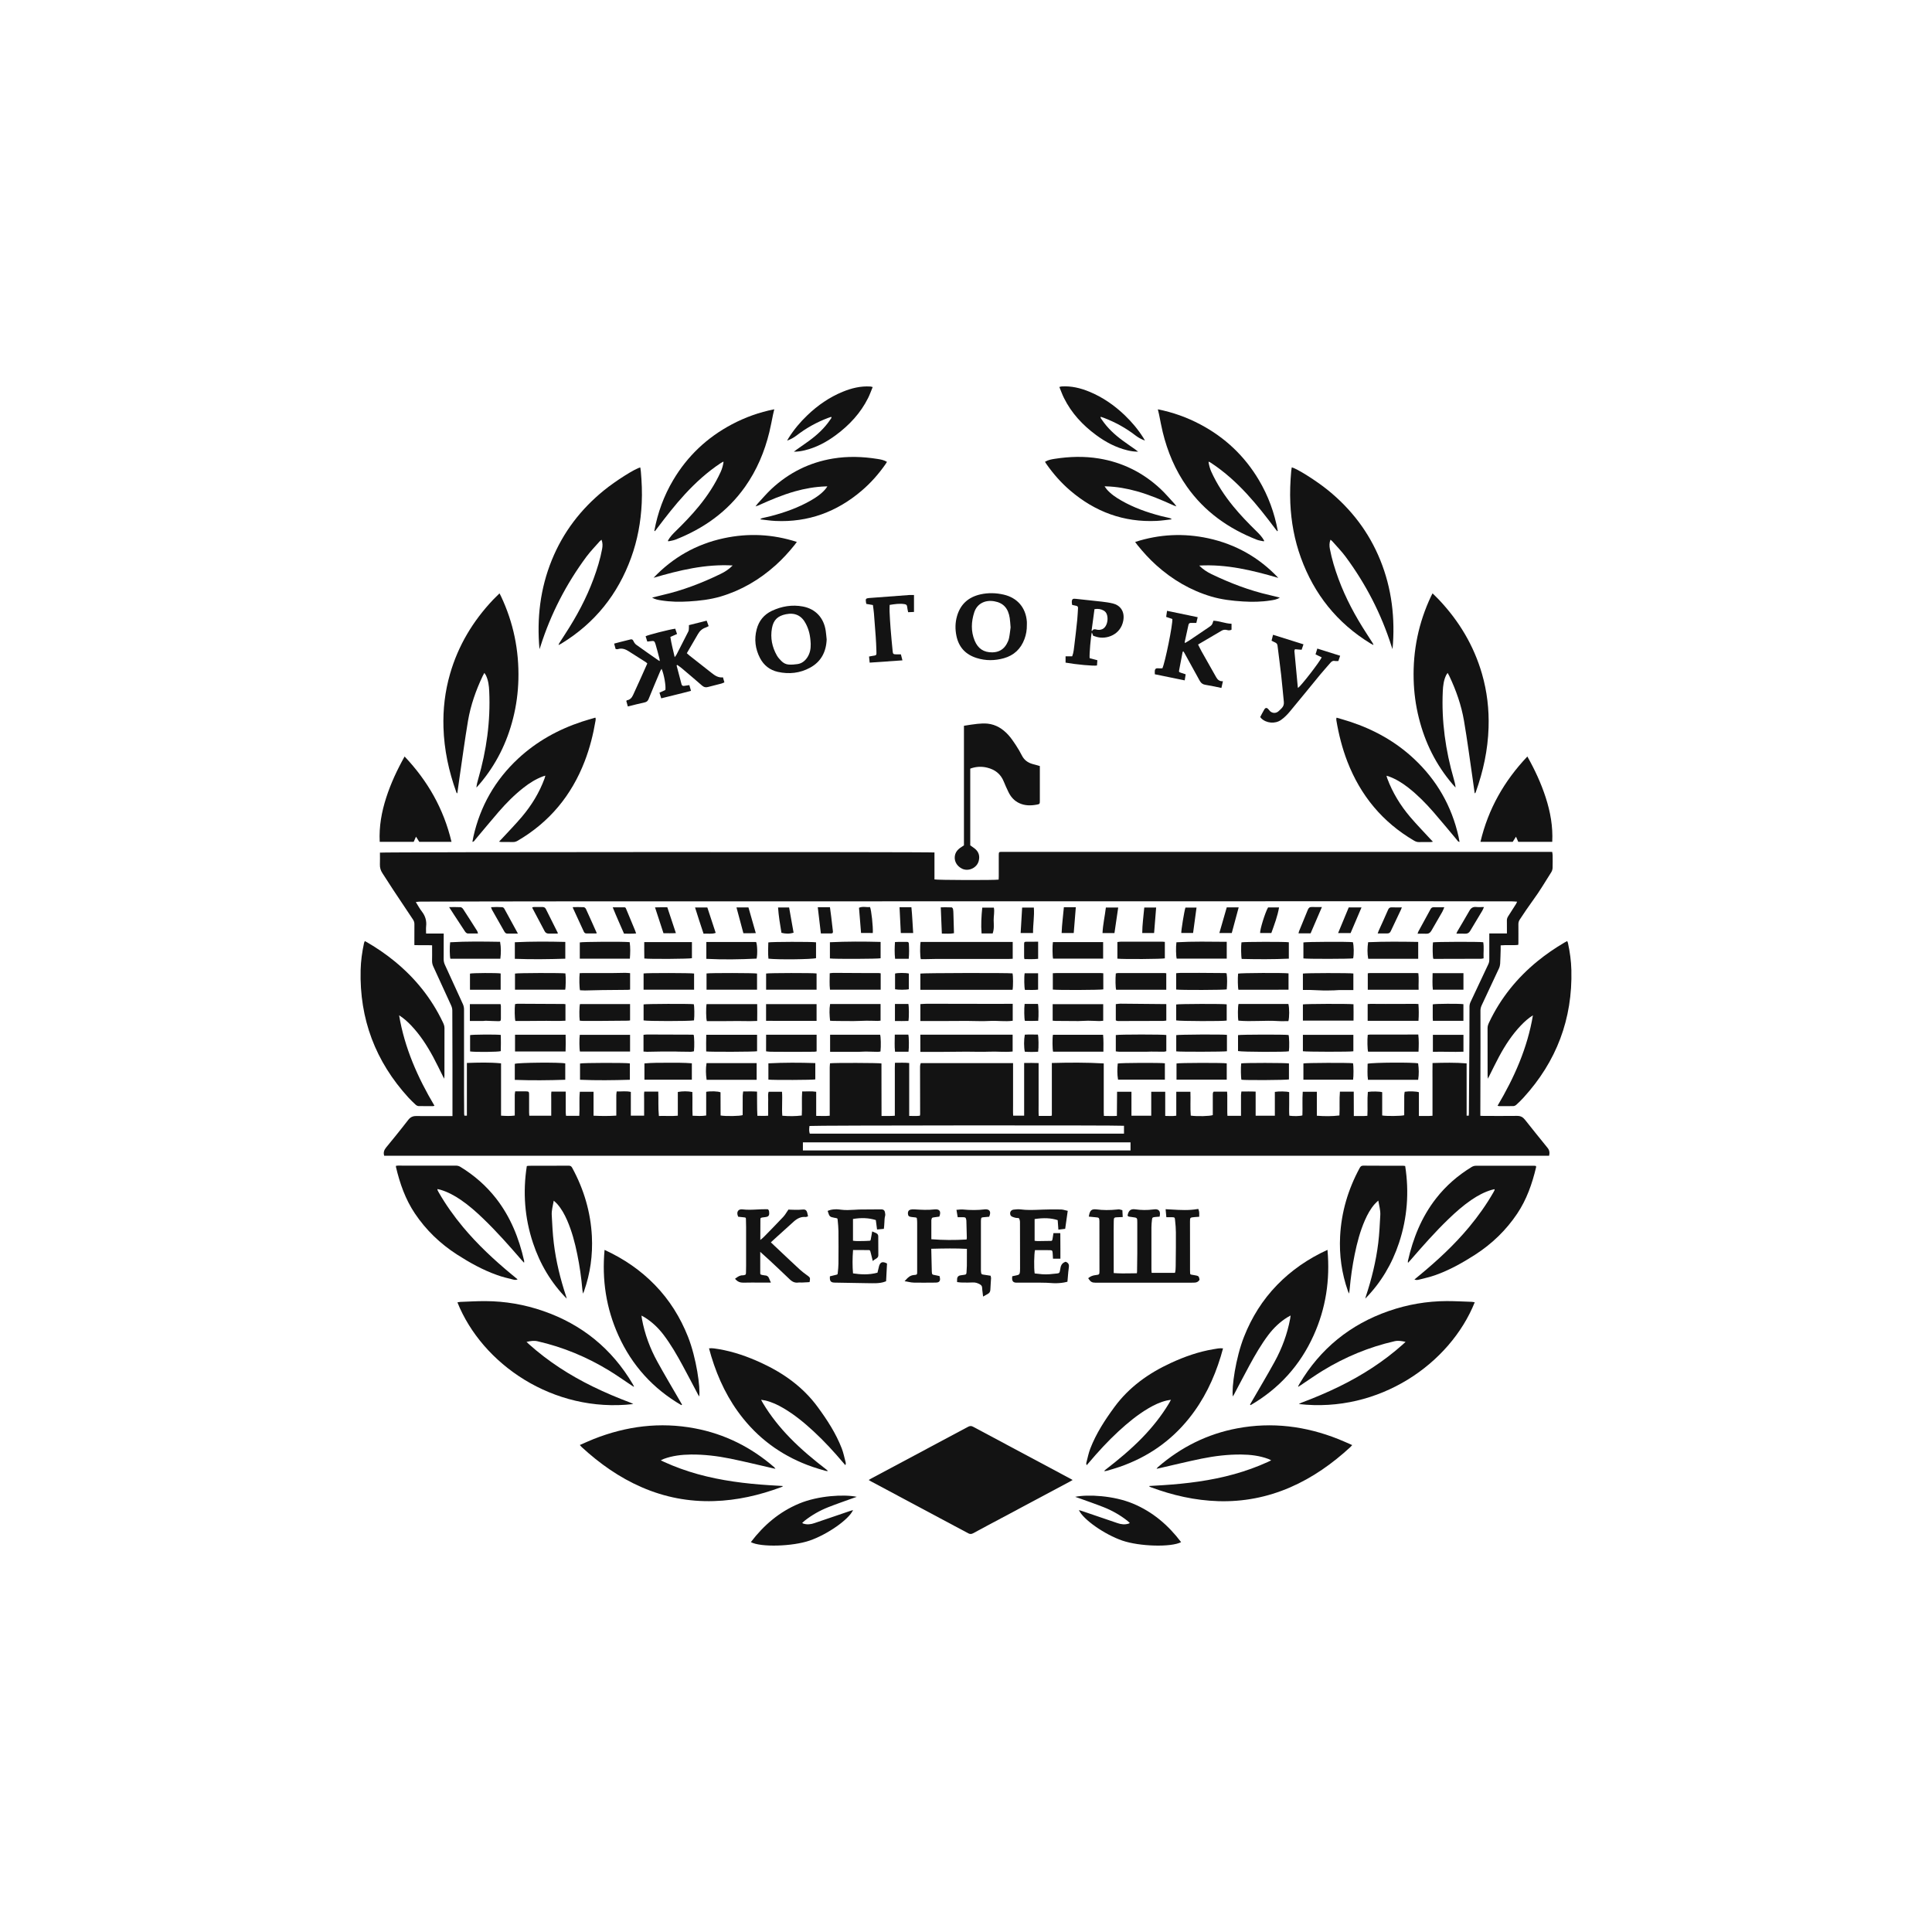 <?xml version="1.0" encoding="utf-8"?>
<!-- Generator: Adobe Illustrator 26.5.0, SVG Export Plug-In . SVG Version: 6.00 Build 0)  -->
<svg version="1.1" id="Layer_1" xmlns="http://www.w3.org/2000/svg" xmlns:xlink="http://www.w3.org/1999/xlink" x="0px" y="0px"
	 viewBox="0 0 500 500" style="enable-background:new 0 0 500 500;" xml:space="preserve">
<style type="text/css">
	.st0{fill:#131313;}
</style>
<g>
	<g>
		<path class="st0" d="M394.65,289.77c-0.54-0.68-1.15-0.99-2.03-0.98c-2.87,0.04-5.75,0.01-8.62,0.01c-0.28,0-0.56-0.02-0.89-0.03
			c0-0.43,0-0.77,0-1.11c0.02-5.62,0.03-11.23,0.04-16.85c0.01-3.09,0.01-6.17-0.01-9.26c0-0.49,0.11-0.92,0.31-1.36
			c1.51-3.19,3.01-6.39,4.49-9.59c0.17-0.37,0.27-0.8,0.3-1.2c0.07-1.21,0.09-2.42,0.13-3.63c0.01-0.36,0-0.72,0-1.11
			c1.58-0.16,3.07,0.05,4.55-0.13c0.02-0.19,0.04-0.3,0.04-0.4c0-1.63,0.02-3.27,0-4.9c-0.01-0.47,0.1-0.86,0.36-1.26
			c1.12-1.69,2.24-3.37,3.44-5.01c1.7-2.31,3.16-4.79,4.7-7.22c0.2-0.32,0.33-0.73,0.35-1.11c0.04-1.11,0.02-2.21,0.01-3.32
			c0-0.26-0.07-0.51-0.12-0.85c-0.45,0-0.79,0-1.13,0c-46.94,0-93.88,0-140.81,0c-0.16,0-0.32,0-0.47,0
			c-0.77,0.01-0.8,0.04-0.81,0.81c-0.01,1.85,0,3.69,0,5.54c0,0.28-0.02,0.56-0.03,0.83c-0.96,0.18-16,0.14-16.61-0.05
			c0-2.31,0-4.65,0-6.97c-0.92-0.17-142.86-0.14-143.51,0.04c0,1.01,0.03,2.03-0.01,3.06c-0.03,0.86,0.21,1.6,0.68,2.3
			c0.93,1.41,1.82,2.84,2.75,4.25c1.7,2.57,3.41,5.14,5.13,7.7c0.26,0.39,0.38,0.78,0.37,1.25c-0.02,1.45-0.01,2.9-0.01,4.35
			c0,0.31,0,0.62,0,1.02c1.55,0.06,3.04-0.02,4.59,0.05c0,0.36,0,0.62,0,0.88c0,1.03,0.02,2.06-0.01,3.09
			c-0.01,0.54,0.09,1.03,0.32,1.52c1.55,3.35,3.07,6.71,4.61,10.06c0.2,0.44,0.31,0.88,0.31,1.37c0,4.75,0.03,9.49,0.04,14.24
			c0.01,4.03,0,8.07,0,12.1c0,0.28,0,0.56,0,0.94c-0.38,0-0.66,0-0.94,0c-2.82,0-5.64,0.02-8.46-0.01c-0.87-0.01-1.5,0.3-2.03,0.98
			c-1.09,1.42-2.22,2.82-3.34,4.22c-0.79,0.99-1.6,1.96-2.4,2.94c-0.51,0.62-0.77,1.3-0.5,2.14c100.51,0,200.99,0,301.48,0
			c0.18-0.77,0.11-1.41-0.39-2.03C398.53,294.63,396.58,292.21,394.65,289.77z M292.58,297.74c-28.27,0-56.51,0-84.79,0
			c0-0.7,0-1.38,0-2.1c28.27,0,56.51,0,84.79,0C292.58,296.34,292.58,297.02,292.58,297.74z M209.49,291.4
			c0.57-0.16,80.25-0.21,81.4-0.05c0,0.7,0,1.34,0,2.04c-27.14,0-54.23,0-81.32,0C209.39,292.86,209.37,292.33,209.49,291.4z
			 M380.3,260.55c0,3.01,0,6.01-0.02,9.02c-0.04,6.17-0.09,12.34-0.13,18.51c0,0.21-0.03,0.41-0.04,0.65c-0.18,0-0.32,0-0.55,0
			c0-4.49,0-8.96,0-13.53c-2.95-0.24-5.83-0.18-8.82-0.09c-0.03,1.57-0.01,3.07-0.01,4.56c0,1.5,0,3.01,0,4.51c0,1.5,0,3,0,4.58
			c-1.19,0.11-2.31,0.03-3.52,0.05c0-2.1,0-4.14,0-6.14c-0.63-0.24-2.55-0.3-3.68-0.12c-0.04,0.3-0.11,0.63-0.11,0.96
			c-0.01,1.45-0.01,2.9-0.01,4.35c0,0.26,0,0.52,0,0.76c-0.81,0.23-4.67,0.27-5.7,0.06c0-2,0-4.03,0-6.02
			c-0.6-0.21-2.75-0.24-3.71-0.07c-0.19,2.02-0.01,4.07-0.12,6.18c-1.17,0.12-2.29,0.02-3.51,0.05c-0.03-2.14,0.01-4.21-0.02-6.3
			c-1.24,0-2.36,0-3.58,0c-0.18,2.03-0.01,4.05-0.13,6.16c-1.94,0.24-3.83,0.22-5.84,0.07c0-2.09,0-4.13,0-6.21
			c-1.25,0-2.4,0-3.65,0c-0.15,2.04-0.01,4.09-0.09,6.12c-0.55,0.2-2.28,0.25-3.38,0.08c-0.1-0.99-0.03-2.02-0.04-3.03
			c-0.01-1.03,0-2.05,0-3.06c-0.57-0.21-2.71-0.25-3.71-0.07c0,2.03,0,4.07,0,6.17c-1.69,0-3.28,0-4.97,0c0-2.05,0-4.09,0-6.24
			c-1.26-0.07-2.44-0.02-3.69-0.03c-0.04,0.35-0.09,0.65-0.1,0.95c-0.01,1.5,0,3.01,0,4.51c0,0.26,0,0.52,0,0.83
			c-1.19,0-2.31,0-3.51,0c-0.02-0.28-0.04-0.56-0.04-0.84c0-1.5,0-3.01,0-4.51c0-0.28-0.03-0.56-0.05-0.9c-1.2,0-2.32,0-3.48,0
			c-0.26,0.26-0.22,0.61-0.22,0.95c0,1.45,0,2.9,0,4.35c0,0.26,0,0.52,0,0.76c-0.69,0.29-4.06,0.38-5.7,0.14
			c-0.17-2.03-0.01-4.09-0.09-6.18c-1.23,0-2.4,0-3.66,0c0,2.07,0,4.09,0,6.2c-0.97,0.16-1.87,0.06-2.86,0.06c0-2.11,0-4.15,0-6.25
			c-1.23,0-2.37,0-3.62,0c0,2.06,0,4.1,0,6.19c-1.74,0-3.38,0-5.12,0c0-2.07,0-4.11,0-6.2c-1.27,0-2.44,0-3.72,0
			c-0.02,2.07-0.03,4.11-0.05,6.25c-1.14,0.07-2.2,0.02-3.36,0.01c-0.02-0.35-0.04-0.65-0.04-0.96c0-3.88,0-7.75,0-11.63
			c0-0.31,0-0.62,0-1c-4.52-0.26-8.93-0.23-13.43-0.11c0,4.6,0,9.09,0,13.62c-0.2,0.04-0.33,0.08-0.45,0.08c-0.95,0.01-1.9,0-2.94,0
			c-0.08-0.91-0.03-1.8-0.04-2.68c-0.01-0.92,0-1.85,0-2.77c0-0.9,0-1.79,0-2.69c0-0.92,0-1.85,0-2.77c0-0.89,0-1.79,0-2.77
			c-1.26-0.06-2.45-0.03-3.74-0.02c0,4.58,0,9.08,0,13.63c-0.98,0-1.86,0-2.84,0c-0.07-0.88-0.02-1.77-0.03-2.65
			c-0.01-0.92,0-1.85,0-2.77c0-0.9,0-1.79,0-2.69c0-0.92,0-1.85,0-2.77c0-0.89,0-1.78,0-2.71c-8.02,0-15.95,0-23.89,0
			c-0.23,0.54-0.18,1.09-0.18,1.64c0.01,3.88,0.02,7.75,0.02,11.63c0,0.08-0.03,0.15-0.07,0.34c-0.87,0.12-1.77,0.04-2.76,0.05
			c0-4.59,0-9.08,0-13.69c-1.25-0.14-2.42-0.05-3.69-0.06c-0.06,0.93-0.02,1.81-0.03,2.7c-0.01,0.92,0,1.85,0,2.77
			c0,0.9,0,1.79,0,2.69c0,0.92,0,1.85,0,2.77c0,0.89,0,1.79,0,2.77c-1.14,0.11-2.24,0.04-3.44,0.06c-0.04-4.57,0.01-9.09-0.02-13.59
			c-0.64-0.16-12.36-0.19-13.31-0.04c-0.03,0.34-0.08,0.7-0.08,1.06c-0.01,3.82,0,7.65,0,11.47c0,0.31,0,0.63,0,1.04
			c-1.17,0.13-2.29,0.03-3.5,0.04c0-2.11,0-4.15,0-6.24c-1.24-0.19-2.39-0.06-3.63-0.09c-0.15,2.08,0.01,4.12-0.1,6.23
			c-1.67,0.21-3.32,0.21-5.04,0.06c-0.17-2.08,0.07-4.12-0.08-6.21c-1.17,0-2.29,0-3.45,0c-0.25,0.66-0.1,1.34-0.12,2.01
			c-0.03,0.68-0.01,1.37-0.01,2.06c0,0.68,0,1.36,0,2.13c-0.93,0.08-1.81,0.04-2.79,0.03c-0.12-2.08-0.05-4.13-0.09-6.26
			c-1.21-0.1-2.35-0.03-3.59-0.04c-0.04,0.39-0.11,0.74-0.12,1.09c-0.01,1.42-0.01,2.85-0.01,4.27c0,0.26,0,0.52,0,0.76
			c-0.71,0.27-4.34,0.33-5.71,0.1c-0.03-1.99,0.01-4.01-0.02-6c-0.6-0.28-2.59-0.34-3.71-0.13c0,2,0,4.02,0,6.13
			c-1.19,0.19-2.31,0.12-3.52,0.06c-0.1-2.05,0.01-4.06-0.06-6.14c-1.26-0.24-2.47-0.23-3.76-0.01c0,2.05,0,4.05,0,6.14
			c-1.66,0.17-3.25,0.01-4.9,0.07c-0.22-2.13-0.07-4.2-0.16-6.31c-1.22,0-2.37,0-3.62,0c-0.1,0.66-0.03,1.34-0.04,2.01
			c-0.01,0.71,0,1.42,0,2.14c0,0.68,0,1.36,0,2.08c-1.18,0-2.27,0-3.44,0c0-2.06,0-4.08,0-6.14c-1.24-0.29-2.42-0.07-3.66-0.13
			c-0.04,0.36-0.1,0.66-0.1,0.96c-0.01,1.45,0,2.9,0,4.35c0,0.28,0,0.57,0,0.95c-2,0.13-3.9,0.12-5.89,0.02c0-2.11,0-4.13,0-6.2
			c-1.2,0-2.32,0-3.55,0c-0.21,2.06,0,4.13-0.14,6.23c-1.15,0-2.24,0-3.43,0c-0.03-0.31-0.08-0.61-0.08-0.92
			c-0.01-1.48,0-2.95,0-4.43c0-0.29,0-0.57,0-0.91c-1.26,0-2.44,0-3.71,0c-0.09,0.65-0.03,1.33-0.04,2.01c-0.01,0.71,0,1.42,0,2.14
			c0,0.68,0,1.36,0,2.08c-1.92,0-3.75,0-5.68,0c-0.02-0.28-0.05-0.55-0.05-0.83c-0.01-1.53,0-3.06,0-4.59
			c0-0.79-0.06-0.86-0.84-0.88c-0.89-0.02-1.79,0-2.76,0c-0.04,0.33-0.11,0.6-0.11,0.87c-0.01,1.48,0,2.95,0,4.43
			c0,0.29,0,0.58,0,0.96c-1.18,0.17-2.31,0.11-3.55,0.03c0-4.55,0-9.01,0-13.54c-2.98-0.29-5.86-0.2-8.84-0.1c0,4.61,0,9.11,0,13.64
			c-0.27,0-0.44,0-0.65,0c-0.02-0.17-0.06-0.32-0.06-0.47c-0.01-1.85-0.03-3.69-0.03-5.54c0-7.15,0-14.29,0-21.44
			c0-0.51-0.09-0.98-0.31-1.45c-1.56-3.37-3.08-6.76-4.64-10.14c-0.21-0.47-0.32-0.93-0.32-1.44c0.02-1.93,0.01-3.85,0.01-5.78
			c0-0.26,0-0.52,0-0.87c-1.53,0-3,0-4.56,0c0-0.69-0.05-1.29,0.01-1.88c0.16-1.43-0.21-2.67-1.1-3.82
			c-0.58-0.74-1.02-1.58-1.57-2.46c0.33-0.04,0.55-0.07,0.78-0.09c0.21-0.02,0.42-0.02,0.63-0.02c12.26-0.02,24.52-0.06,36.78-0.06
			c73.6-0.01,147.2-0.02,220.8-0.03c8.23,0,16.45,0.02,24.68,0.03c0.42,0,0.83,0.05,1.35,0.08c-0.12,0.24-0.18,0.43-0.28,0.59
			c-0.67,1.07-1.35,2.14-2.04,3.2c-0.22,0.34-0.34,0.69-0.33,1.11c0.02,0.82,0.01,1.63,0.01,2.45c0,0.26,0,0.51,0,0.87
			c-1.54,0-3.01,0-4.56,0c0,0.38,0,0.66,0,0.94c0,1.95-0.01,3.9,0,5.85c0,0.43-0.08,0.82-0.27,1.21c-1.52,3.22-3.02,6.44-4.54,9.65
			C380.39,259.68,380.3,260.09,380.3,260.55z"/>
		<path class="st0" d="M251.82,369.23c-0.49-0.27-0.86-0.2-1.31,0.04c-8.32,4.45-16.64,8.89-24.97,13.33
			c-0.22,0.12-0.44,0.25-0.72,0.42c0.26,0.16,0.43,0.27,0.62,0.37c8.37,4.47,16.74,8.93,25.11,13.41c0.47,0.25,0.83,0.26,1.31,0
			c2.36-1.29,4.74-2.54,7.11-3.81c5.93-3.16,11.86-6.32,17.79-9.49c0.26-0.14,0.51-0.29,0.84-0.48c-0.26-0.15-0.39-0.23-0.53-0.3
			C268.65,378.22,260.23,373.74,251.82,369.23z"/>
		<path class="st0" d="M248.93,224.79c1.67,0.85,3.89-0.15,4.36-1.97c0.33-1.27,0.03-2.35-1-3.19c-0.39-0.31-0.81-0.58-1.19-0.85
			c0-6.64,0-13.25,0-19.86c1.47-0.54,2.92-0.61,4.39-0.25c2.03,0.5,3.5,1.64,4.29,3.61c0.35,0.88,0.75,1.74,1.16,2.6
			c0.62,1.33,1.54,2.39,2.9,3c1.43,0.65,2.91,0.64,4.42,0.37c0.81-0.15,0.85-0.18,0.85-1.02c0-2.74,0-5.48,0-8.23
			c0-0.23,0-0.47,0-0.75c-0.65-0.18-1.26-0.35-1.87-0.52c-1.22-0.34-2.17-1.02-2.76-2.18c-0.48-0.94-1.01-1.86-1.59-2.73
			c-0.61-0.92-1.23-1.85-1.98-2.66c-1.42-1.55-3.16-2.65-5.3-2.88c-0.88-0.09-1.79-0.04-2.67,0.05c-1.14,0.11-2.28,0.32-3.47,0.5
			c0,10.39,0,20.69,0,30.95c-0.37,0.24-0.69,0.43-0.99,0.65c-0.56,0.42-1.02,0.91-1.25,1.59
			C246.75,222.52,247.43,224.03,248.93,224.79z"/>
		<path class="st0" d="M167.53,166.04c0.31-0.04,0.56-0.07,0.82-0.1c0.9-0.13,1.04-0.08,1.31,0.81c0.37,1.24,0.68,2.49,1.01,3.74
			c0.04,0.16,0.05,0.34,0.09,0.58c-0.17-0.08-0.27-0.1-0.35-0.16c-1.92-1.34-3.85-2.67-5.75-4.05c-0.32-0.23-0.57-0.62-0.74-0.99
			c-0.19-0.4-0.41-0.47-0.81-0.37c-0.92,0.25-1.84,0.46-2.76,0.69c-0.45,0.11-0.9,0.24-1.41,0.38c0.14,0.51,0.26,0.96,0.38,1.39
			c0.13,0.02,0.21,0.05,0.29,0.05c0.1,0,0.22,0.02,0.31-0.02c1.02-0.32,1.92,0.01,2.77,0.55c1.5,0.94,2.98,1.89,4.47,2.84
			c0.12,0.08,0.22,0.2,0.36,0.33c-0.56,1.25-1.1,2.48-1.65,3.7c-0.67,1.49-1.35,2.97-2.03,4.46c-0.32,0.71-0.79,1.24-1.61,1.37
			c-0.04,0.01-0.06,0.08-0.14,0.18c0.12,0.42,0.24,0.89,0.39,1.41c1.52-0.37,2.94-0.74,4.37-1.05c0.55-0.12,0.82-0.4,1.03-0.92
			c0.96-2.39,1.98-4.77,2.98-7.15c0.08-0.2,0.21-0.38,0.36-0.62c0.65,1.49,1.16,4.49,0.97,5.49c-0.5,0.22-0.99,0.44-1.52,0.68
			c0.16,0.52,0.3,0.96,0.45,1.47c2.59-0.66,5.14-1.24,7.71-1.94c-0.16-0.54-0.29-0.99-0.43-1.48c-0.47,0.07-0.88,0.13-1.3,0.19
			c-0.35,0.05-0.61,0-0.72-0.41c-0.42-1.63-0.85-3.25-1.28-4.87c0.06-0.05,0.11-0.09,0.17-0.14c0.38,0.28,0.77,0.53,1.13,0.83
			c1.77,1.5,3.54,2.99,5.29,4.52c0.46,0.4,0.92,0.54,1.52,0.37c1.14-0.31,2.3-0.58,3.44-0.88c0.27-0.07,0.52-0.2,0.82-0.32
			c-0.13-0.47-0.24-0.86-0.37-1.3c-1.19,0.14-2.05-0.44-2.9-1.11c-1.94-1.54-3.9-3.06-5.84-4.59c-0.2-0.16-0.38-0.35-0.61-0.55
			c0.98-1.67,1.94-3.31,2.88-4.95c0.47-0.82,1.1-1.39,2-1.69c0.26-0.09,0.5-0.24,0.77-0.37c-0.19-0.52-0.35-0.95-0.52-1.41
			c-1.58,0.4-3.07,0.78-4.59,1.16c0,0.35,0.02,0.61-0.01,0.87c-0.02,0.26-0.03,0.54-0.14,0.76c-1,2-2.03,3.99-3.05,5.98
			c-0.1,0.2-0.26,0.37-0.48,0.68c-0.41-1.84-0.87-3.5-1.12-5.24c0.6-0.26,1.14-0.5,1.73-0.76c-0.18-0.51-0.33-0.94-0.47-1.37
			c-1.4,0.16-7.22,1.65-7.67,1.96c0.07,0.22,0.14,0.45,0.22,0.67C167.35,165.57,167.44,165.79,167.53,166.04z"/>
		<path class="st0" d="M317.6,163.06c0.37,0.1,0.72,0.11,1.12-0.1c0-0.5,0-1,0-1.53c-1.64-0.05-3.12-0.73-4.69-0.79
			c-0.35,1.12-0.35,1.12-1.41,1.84c-1.53,1.04-3.05,2.07-4.58,3.1c-0.43,0.29-0.89,0.54-1.37,0.84c-0.03-0.16-0.08-0.24-0.06-0.3
			c0.32-1.47,0.64-2.93,0.96-4.4c0.08-0.36,0.29-0.53,0.67-0.51c0.44,0.02,0.88,0,1.37,0c0.12-0.52,0.23-0.97,0.35-1.48
			c-2.68-0.56-5.26-1.09-7.93-1.65c-0.09,0.58-0.16,1.06-0.23,1.57c0.61,0.21,1.12,0.39,1.6,0.55c0.12,1.43-1.86,11.21-2.58,12.76
			c-0.4,0-0.82,0.03-1.23-0.01c-0.44-0.04-0.66,0.19-0.72,0.56c-0.05,0.32,0,0.65,0,0.99c2.62,0.53,5.14,1.05,7.73,1.58
			c0.09-0.59,0.17-1.07,0.25-1.57c-0.46-0.15-0.83-0.26-1.2-0.39c-0.55-0.19-0.58-0.21-0.47-0.8c0.28-1.53,0.58-3.05,0.88-4.58
			c0.01-0.06,0.09-0.1,0.17-0.19c0.1,0.15,0.2,0.28,0.28,0.41c1.17,2.12,2.34,4.25,3.51,6.37c0.19,0.35,0.37,0.7,0.58,1.03
			c0.3,0.47,0.72,0.76,1.27,0.85c0.78,0.14,1.55,0.28,2.33,0.43c0.61,0.12,1.22,0.26,1.9,0.4c0.13-0.57,0.24-1.08,0.39-1.74
			c-0.9,0.06-1.38-0.4-1.74-1.03c-1.26-2.23-2.52-4.45-3.77-6.67c-0.32-0.57-0.59-1.16-0.92-1.8c2.07-1.22,4.09-2.42,6.11-3.59
			C316.58,162.96,317.09,162.92,317.6,163.06z"/>
		<path class="st0" d="M207.77,156.96c-2.76-0.52-5.46-0.07-8,1.12c-2.05,0.96-3.37,2.59-3.94,4.77c-0.68,2.58-0.37,5.08,0.85,7.44
			c0.99,1.9,2.56,3.14,4.66,3.6c2.88,0.63,5.68,0.33,8.28-1.08c2.87-1.55,4.19-4.1,4.32-7.32c-0.08-0.73-0.13-1.47-0.24-2.2
			C213.22,159.93,211.1,157.59,207.77,156.96z M208.95,170.11c-0.6,0.92-1.42,1.58-2.52,1.75c-0.75,0.12-1.52,0.17-2.28,0.13
			c-0.75-0.04-1.43-0.4-1.95-0.94c-0.42-0.43-0.85-0.89-1.14-1.4c-1.25-2.2-1.73-4.57-1.28-7.07c0.38-2.13,1.49-3.19,3.63-3.62
			c2.36-0.47,4.07,0.36,5.16,2.5c0.79,1.55,1.14,3.02,1.24,5.18C209.84,167.88,209.64,169.05,208.95,170.11z"/>
		<path class="st0" d="M252.78,170.3c2.33,0.73,4.68,0.7,7.01,0.05c2.61-0.73,4.39-2.41,5.34-4.96c0.44-1.17,0.64-2.39,0.62-3.64
			c0-0.29,0.02-0.58,0-0.87c-0.27-3.63-2.47-6.19-6.03-7c-1.98-0.45-3.97-0.5-5.96-0.06c-3.12,0.7-5.2,2.53-6.09,5.65
			c-0.48,1.68-0.5,3.37-0.15,5.08C248.13,167.53,249.92,169.41,252.78,170.3z M252.14,158.45c0.72-2.2,2.76-3.26,5.18-2.84
			c2.33,0.41,3.61,1.78,4,4.35c0.11,0.73,0.14,1.47,0.22,2.42c-0.11,0.78-0.2,1.78-0.4,2.75c-0.11,0.53-0.34,1.06-0.61,1.53
			c-0.8,1.43-2.06,2.14-3.69,2.17c-2.26,0.03-3.74-0.97-4.6-3.04C251.24,163.36,251.35,160.89,252.14,158.45z"/>
		<path class="st0" d="M284.54,329.03c0,0.79-0.07,0.86-0.91,0.95c-0.76,0.09-1.33,0.29-1.79,0.65l-0.21,0.17l0.15,0.23
			c0.48,0.72,0.87,0.93,1.71,0.93h24.84c0.12,0,0.23-0.01,0.34-0.01c0.14-0.01,0.29-0.01,0.44-0.01c0.56,0,0.99-0.22,1.27-0.64
			l0.06-0.1l-0.02-0.11c-0.1-0.72-0.26-0.86-0.76-0.97l-0.14-0.03c-0.22-0.05-0.44-0.09-0.67-0.12c-0.13-0.02-0.26-0.04-0.4-0.07
			c-0.41-0.07-0.41-0.07-0.45-0.46c-0.02-0.23-0.02-0.46-0.02-0.69v-4.71c0-2.62,0-5.23-0.01-7.85c0-1.1,0-1.1,1.23-1.21
			c0.18-0.02,0.37-0.03,0.55-0.04l0.6-0.04l0.01-0.26c0.02-0.5,0.04-1-0.16-1.55l-0.09-0.22l-0.24,0.04
			c-2.2,0.37-4.33,0.25-6.59,0.12c-0.42-0.03-0.85-0.05-1.28-0.07l-0.34-0.02l0.19,2.08l0.74-0.01c0.28,0,0.54-0.01,0.79,0.01
			c0.62,0.03,0.64,0.05,0.71,0.6c0.15,1.3,0.22,2.35,0.23,3.3c0.02,2.58-0.01,5.2-0.04,7.73l-0.01,1.1
			c-0.01,0.63-0.03,1.16-0.19,1.67h-6.03l-0.01-0.08c-0.03-0.24-0.05-0.47-0.05-0.71c-0.01-3.66-0.01-7.32,0-10.99
			c0-0.67,0.07-1.34,0.14-1.95c0.07-0.58,0.13-0.64,0.74-0.72c0.24-0.03,0.48-0.05,0.72-0.06l0.52-0.04l0.04-0.22
			c0.11-0.65,0.04-1.08-0.22-1.36c-0.25-0.27-0.61-0.33-0.92-0.33c-0.19,0-0.3,0.02-0.56,0.05c-1.56,0.21-3.11,0.18-4.62-0.03
			c-1.15-0.18-1.74,0.27-1.99,1.47v0.21l0.15,0.11c0.04,0.04,0.12,0.09,0.22,0.1c0.19,0.03,0.38,0.05,0.58,0.08l0.27,0.04
			c1.27,0.16,1.27,0.16,1.27,1.42v1.13c0,2.27,0.01,4.53,0,6.8c-0.01,1.59-0.03,3.18-0.06,4.77c0,0.14-0.03,0.27-0.05,0.41
			c-0.47,0.01-0.93,0.01-1.39,0.02c-1.57,0.03-3.06,0.05-4.6-0.07v-0.55c0-2.18-0.01-4.37-0.01-6.56l0-1.71
			c0-1.55-0.01-3.09,0.02-4.64c0.01-0.89,0.1-0.97,1.06-0.99c0.18-0.01,0.35-0.01,0.54-0.02l0.72-0.03l-0.09-1.78l-0.21-0.05
			c-0.08-0.02-0.14-0.04-0.21-0.06c-0.14-0.04-0.26-0.08-0.37-0.09c-0.16-0.02-0.33-0.01-0.47,0.02l-0.09,0.01
			c-1.97,0.2-3.72,0.19-5.34-0.03c-1.23-0.14-1.7,0.22-1.94,1.56l-0.06,0.31l0.84,0.08c0.43,0.04,0.87,0.08,1.31,0.13
			c0.41,0.05,0.51,0.14,0.57,0.56c0.02,0.15,0.03,0.31,0.03,0.46v1.84C284.54,321.65,284.55,325.33,284.54,329.03z"/>
		<path class="st0" d="M236.47,329.98c-0.93,0.09-1.52,0.66-2,1.2l-0.36,0.4l0.53,0.08c0.19,0.03,0.37,0.07,0.56,0.11
			c0.42,0.08,0.86,0.17,1.3,0.17c1.72,0.03,3.46,0.02,5.14,0l0.51-0.01c0.35,0,0.75-0.04,0.97-0.33c0.24-0.3,0.17-0.74,0.07-1.17
			l-0.04-0.18l-0.63-0.14c-0.3-0.07-0.62-0.13-0.93-0.19c-0.25-0.05-0.36-0.16-0.4-0.41c-0.02-0.13-0.04-0.26-0.04-0.39
			c-0.05-1.95-0.1-3.9-0.14-5.85c0-0.02,0.01-0.05,0.01-0.09l0.44-0.01c2.86-0.07,5.82-0.13,8.77,0.03v1.05
			c0,1.15,0.01,2.27-0.01,3.38c-0.01,0.54-0.04,1.11-0.09,1.68c-0.05,0.48-0.1,0.53-0.6,0.61c-0.26,0.04-0.52,0.08-0.78,0.11
			l-0.2,0.03c-0.49,0.07-0.8,0.38-0.85,0.85c-0.01,0.14-0.01,0.27-0.01,0.42l0,0.47l0.26,0.03c0.08,0.01,0.16,0.02,0.24,0.03
			c0.17,0.03,0.33,0.05,0.5,0.05l0.57,0.01c0.8,0.01,1.63,0.03,2.44-0.02c0.68-0.04,1.29,0.13,1.93,0.51
			c0.37,0.22,0.52,0.47,0.54,0.85c0.02,0.42,0.07,0.84,0.13,1.28c0.03,0.19,0.05,0.38,0.07,0.58l0.05,0.43l0.68-0.38
			c0.18-0.11,0.34-0.2,0.5-0.28c0.45-0.23,0.68-0.58,0.7-1.09c0.03-0.63,0.07-1.26,0.11-1.89c0.03-0.37,0.05-0.73,0.07-1.09
			c0.01-0.12-0.02-0.22-0.04-0.32l-0.07-0.34l-0.71-0.11c-0.4-0.06-0.8-0.11-1.19-0.18c-0.46-0.08-0.49-0.12-0.57-0.59
			c-0.04-0.25-0.04-0.51-0.04-0.73c0-4.12,0-8.23,0-12.35v-0.12c0-0.16,0-0.32,0.02-0.48c0.06-0.47,0.1-0.51,0.55-0.57
			c0.36-0.05,0.73-0.08,1.08-0.1l0.48-0.04l0.07-0.17c0.24-0.61,0.25-1.05,0.02-1.37c-0.22-0.3-0.6-0.4-1.18-0.38l-0.11,0.02
			c-1.72,0.21-3.59,0.22-5.7,0.02c-0.28-0.02-0.55,0.01-0.84,0.03c-0.13,0.02-0.26,0.03-0.4,0.04l-0.32,0.02l0.32,1.92l0.72-0.01
			c0.28,0,0.54-0.01,0.79,0.01c0.51,0.03,0.58,0.09,0.69,0.6c0.02,0.08,0.03,0.16,0.04,0.24l0.03,0.97
			c0.03,1.17,0.06,2.34,0.09,3.51c0,0.12-0.03,0.25-0.06,0.4c0,0.02-0.01,0.03-0.01,0.04c-3.15,0.19-6.13,0.17-9.11-0.07v-4.95
			c0-0.03,0.01-0.05,0.02-0.08l0.02-0.08c0.09-0.44,0.11-0.46,0.54-0.54c0.29-0.05,0.58-0.08,0.87-0.12l0.61-0.08l0.06-0.17
			c0.14-0.41,0.29-0.98-0.03-1.38c-0.22-0.28-0.62-0.37-1.22-0.32c-1.78,0.21-3.57,0.1-5.29-0.01c-0.33-0.02-0.66,0-0.93,0.06
			c-0.35,0.08-0.76,0.33-0.71,1.06c0.04,0.55,0.23,0.76,0.81,0.84c0.19,0.03,0.39,0.05,0.58,0.07c0.18,0.02,0.37,0.04,0.55,0.06
			c0.31,0.05,0.35,0.09,0.39,0.39c0.04,0.31,0.06,0.64,0.06,1.02c0.01,4.14,0.01,8.28,0,12.42
			C237.38,329.9,237.38,329.9,236.47,329.98z"/>
		<path class="st0" d="M193.06,329.35c-0.01,0.52-0.06,0.57-0.58,0.67c-0.06,0.02-0.13,0.01-0.19,0.03
			c-0.71-0.05-1.26,0.31-1.72,0.64l-0.35,0.26l0.23,0.24c0.49,0.52,1.07,0.76,1.84,0.76c0.02,0,0.04,0,0.06,0
			c1.44-0.03,2.89-0.03,4.34-0.02l2.82,0.01l-0.3-0.68c-0.07-0.16-0.13-0.29-0.18-0.43c-0.18-0.51-0.56-0.76-1.11-0.76
			c-0.22-0.02-0.44-0.06-0.66-0.11l-0.07-0.02c-0.43-0.11-0.43-0.11-0.44-0.55c-0.01-1.8-0.01-3.61,0-5.41c0,0,0.01,0.01,0.01,0.01
			l0.31,0.28c0.76,0.68,1.52,1.37,2.27,2.06c1.81,1.7,3.45,3.23,5.08,4.8c0.38,0.36,0.96,0.82,1.82,0.82c0.09,0,0.17-0.01,0.26-0.02
			c0.2-0.03,0.4-0.02,0.62-0.02c0.15,0.01,0.29,0.01,0.43,0.01c0.46-0.02,0.93-0.04,1.39-0.07l0.58-0.04l0.04-0.23
			c0.13-0.83,0.11-0.95-0.51-1.41l-0.28-0.2c-0.58-0.43-1.19-0.87-1.72-1.36c-1.69-1.55-3.35-3.12-5.02-4.7l-1.54-1.45
			c-0.32-0.3-0.64-0.6-0.99-0.94l0.34-0.32c0.4-0.37,0.77-0.71,1.16-1.06c1.46-1.33,2.92-2.65,4.39-3.97
			c1.03-0.93,2.01-1.33,3.14-1.21c0.09-0.02,0.2-0.03,0.28-0.06l0.31-0.12l-0.18-0.81c-0.2-0.9-0.64-1.02-1.37-0.93
			c-0.58,0.07-1.19,0.07-1.78,0.06c-0.46-0.02-0.94-0.01-1.33-0.04l-0.41-0.03l-0.09,0.14c-0.15,0.22-0.29,0.43-0.43,0.64
			c-0.26,0.41-0.51,0.79-0.81,1.1c-1.68,1.79-3.42,3.56-4.95,5.12c-0.27,0.28-0.56,0.52-0.87,0.77c-0.04,0.04-0.09,0.08-0.13,0.11
			v-0.22c0-1.71,0-3.42,0.02-5.13c0-0.29,0.05-0.38,0.41-0.46c0.13-0.03,0.26-0.04,0.4-0.06l0.13-0.01
			c0.59-0.07,0.96-0.12,1.18-0.39c0.21-0.27,0.18-0.64,0.11-1.22c-0.01-0.1-0.06-0.16-0.1-0.22l-0.15-0.24l-0.57-0.01
			c-0.34,0-0.69-0.01-1.04,0.01c-0.36,0.02-0.72,0.03-1.08,0.05c-1.31,0.07-2.67,0.14-4-0.03c-0.45-0.04-0.84,0.08-1.06,0.37
			c-0.25,0.33-0.27,0.82-0.04,1.38l0.07,0.16l0.17,0.02c0.4,0.04,0.83,0.09,1.25,0.13c0.57,0.06,0.57,0.06,0.58,0.59
			c0.02,0.64,0.04,1.28,0.04,1.91c0,2.34,0,4.68,0,7.01v3.06C193.07,328.22,193.07,328.78,193.06,329.35z"/>
		<path class="st0" d="M226.76,332.09c0.67-0.03,1.55-0.1,2.39-0.44l0.17-0.07l0.24-4.58l-0.17-0.09c-0.33-0.16-0.83-0.36-1.23-0.18
			c-0.41,0.18-0.58,0.64-0.67,0.98c-0.11,0.41-0.21,0.81-0.3,1.23l-0.1,0.43c-2.26,0.62-4.45,0.46-6.33,0.18
			c-0.16-1.89-0.16-3.87,0.01-6.05c1.37,0.01,2.74,0.01,4.1,0.02c0.13,0,0.28,0.04,0.36,0.29c0.07,0.21,0.12,0.41,0.17,0.62
			l0.47,1.92l0.36-0.29c0.11-0.09,0.22-0.15,0.34-0.22c0.33-0.19,0.75-0.42,0.74-1.03c-0.01-1.62-0.01-3.23-0.02-4.85
			c0-0.26-0.09-0.61-0.53-0.82c-0.16-0.08-0.32-0.15-0.5-0.22l-0.54-0.23l-0.16,0.93c-0.06,0.37-0.12,0.73-0.2,1.08
			c-0.08,0.4-0.08,0.4-0.5,0.42c-0.65,0.05-1.3,0.05-1.95,0.06c-0.7,0.02-1.44,0.03-2.16-0.08v-5.63c2.18-0.37,4.12-0.28,5.91,0.28
			l0.32,2.44l1.76-0.16l0.08-0.74c0.03-0.32,0.04-0.63,0.06-0.94c0.02-0.59,0.04-1.15,0.19-1.7c0.07-0.26,0.02-0.52-0.02-0.75
			l-0.02-0.14c-0.07-0.5-0.41-0.78-0.93-0.78c-1.44,0.02-2.88,0.03-4.32,0.03c-0.24,0-0.47,0-0.72,0c-0.65,0-1.31,0.04-1.95,0.08
			c-1.16,0.07-2.35,0.13-3.52-0.03c-0.32-0.04-0.67-0.09-1.03-0.1c-0.59,0.01-1.36,0.02-2.11,0.32l-0.25,0.1l0.08,0.26
			c0.38,1.2,0.47,1.29,1.62,1.51c0.1,0.02,0.2,0.04,0.29,0.05l0.14,0.03c0.41,0.08,0.41,0.08,0.45,0.46l0.03,0.28
			c0.08,0.85,0.17,1.74,0.18,2.61c0.03,2.57,0.03,5.34,0,8.48c-0.01,0.77-0.09,1.56-0.18,2.39c-0.04,0.38-0.04,0.38-0.47,0.48
			c-0.31,0.07-0.61,0.15-0.91,0.22l-0.65,0.16l-0.01,0.22c-0.02,0.49,0.02,0.86,0.26,1.11c0.23,0.24,0.58,0.29,1.04,0.3
			c1.54,0.02,3.09,0.05,4.63,0.08l3.51,0.06c0.5,0.01,1.01,0.02,1.53,0.02C226.07,332.1,226.41,332.1,226.76,332.09z"/>
		<path class="st0" d="M273.73,315.77l0.18,2.46l1.76-0.21l0.66-4.66l-0.27-0.06c-0.16-0.04-0.32-0.08-0.46-0.11
			c-0.33-0.09-0.65-0.17-0.98-0.18c-1.94-0.04-3.51-0.01-4.93,0.04l-0.7,0.03c-1.6,0.06-3.26,0.13-4.88-0.09
			c-0.58-0.07-1.14-0.01-1.68,0.05l-0.1,0.01c-0.56,0.07-0.92,0.46-0.91,1c0.01,0.49,0.27,0.79,0.81,0.94
			c0.07,0.02,0.14,0.04,0.22,0.07c0.24,0.07,0.48,0.15,0.75,0.15c0.03-0.01,0.06,0,0.1,0c0.47,0,0.49,0.11,0.62,0.65l0.03,0.13
			c0.02,0.1,0.02,0.22,0.02,0.34l0,0.17l0.02,11.78c0,0.26,0,0.51-0.02,0.76c-0.05,0.71-0.21,0.89-0.91,1.02
			c-0.27,0.05-0.54,0.11-0.8,0.17l-0.29,0.06l-0.02,0.22c-0.04,0.43-0.03,0.86,0.23,1.15c0.24,0.25,0.6,0.29,0.93,0.29
			c0.01,0,0.02,0,0.03,0l1.74-0.01c0.58,0,1.16,0,1.74,0c1.4-0.01,2.81,0,4.22,0.04c0.35,0.01,0.69,0.03,1.04,0.06
			c0.44,0.03,0.89,0.06,1.34,0.06c1-0.02,1.95-0.11,2.83-0.34l0.2-0.05l0.02-0.21c0.03-0.35,0.06-0.7,0.09-1.04
			c0.07-0.87,0.14-1.69,0.26-2.51c0.06-0.44,0.05-1.06-0.74-1.37l-0.1-0.04l-0.1,0.04c-0.7,0.25-1.11,0.77-1.23,1.57
			c-0.02,0.18-0.06,0.35-0.1,0.52c-0.03,0.13-0.06,0.25-0.08,0.37c-0.06,0.34-0.22,0.47-0.56,0.51l-0.21,0.03
			c-1.24,0.14-2.54,0.3-3.79,0.19c-0.54-0.05-1.08-0.11-1.61-0.17l-0.33-0.04c-0.22-1.46-0.14-5.04,0.08-6.03h0.91
			c0.95,0,1.89-0.01,2.84,0.01c0.7,0.01,0.77,0.07,0.83,0.77c0.03,0.29,0.04,0.57,0.05,0.85l0.03,0.59h1.92l0-0.29
			c0-0.8,0-1.59,0-2.37c0-1.23,0-2.45-0.02-3.67l-0.01-0.29h-1.77l-0.1,0.67c-0.04,0.32-0.09,0.62-0.15,0.92
			c-0.09,0.4-0.16,0.41-0.43,0.42c-1.14,0.03-2.28,0.05-3.42,0.05c-0.22,0-0.46-0.04-0.71-0.07l-0.06-0.01v-5.62
			C270.13,315.13,271.99,315.21,273.73,315.77z"/>
		<path class="st0" d="M320.21,369.65c-7.77,1.46-14.6,4.88-20.56,10.05c-0.1,0.09-0.17,0.21-0.34,0.43c0.39-0.09,0.64-0.14,0.9-0.2
			c3.59-0.82,7.18-1.7,10.79-2.44c3.36-0.68,6.76-1.09,10.2-1.06c2.41,0.02,4.78,0.3,7.06,1.15c0.21,0.08,0.41,0.19,0.73,0.35
			c-0.38,0.18-0.63,0.32-0.89,0.43c-2.81,1.28-5.71,2.32-8.69,3.15c-6.07,1.69-12.28,2.46-18.55,2.86c-1.13,0.07-2.26,0.13-3.39,0.2
			c-0.01,0.05-0.02,0.09-0.03,0.14c0.14,0.06,0.27,0.13,0.41,0.19c5.62,2.09,11.4,3.41,17.41,3.6c6.48,0.2,12.69-1,18.63-3.57
			c5.82-2.52,10.92-6.14,15.57-10.41c0.15-0.14,0.28-0.3,0.49-0.53c-1.25-0.54-2.41-1.09-3.61-1.56
			C337.88,369.07,329.18,367.97,320.21,369.65z"/>
		<path class="st0" d="M374.4,336.72c-5.13,0.02-10.12,0.88-14.97,2.56c-10,3.47-17.74,9.75-23.14,18.87
			c-0.13,0.22-0.23,0.44-0.35,0.66c0.03,0.02,0.05,0.05,0.08,0.07c0.21-0.14,0.43-0.27,0.64-0.41c1.89-1.25,3.73-2.57,5.67-3.75
			c5.78-3.53,11.95-6.1,18.57-7.61c0.95-0.22,1.84-0.06,2.86,0.16c-0.27,0.26-0.46,0.44-0.65,0.61
			c-4.98,4.46-10.56,8.04-16.55,10.97c-3.17,1.55-6.43,2.92-9.73,4.16c-0.19,0.07-0.37,0.19-0.7,0.35
			c20.76,2.39,39.15-10.4,45.53-26.33c-0.27-0.04-0.52-0.11-0.77-0.12C378.71,336.84,376.55,336.72,374.4,336.72z"/>
		<path class="st0" d="M336.67,144.34c3.43,9.45,9.37,16.89,17.97,22.16c0.24,0.14,0.48,0.27,0.73,0.4
			c0.03-0.03,0.05-0.06,0.08-0.08c-0.09-0.17-0.18-0.35-0.28-0.52c-0.5-0.78-0.99-1.55-1.5-2.33c-2.91-4.48-5.43-9.16-7.28-14.18
			c-0.93-2.53-1.72-5.09-2.22-7.74c-0.14-0.77-0.17-1.55,0.16-2.38c0.19,0.16,0.34,0.26,0.45,0.39c1.16,1.33,2.41,2.59,3.46,4.01
			c5.23,7.07,9.22,14.79,11.88,23.18c0.08,0.25,0.18,0.5,0.27,0.74c0.71-7.96-0.19-15.67-3.19-23.07
			c-2.92-7.19-7.49-13.16-13.5-18.04c-3-2.44-8.11-5.67-9.4-5.92c-0.05,0.34-0.11,0.67-0.14,1.01c-0.24,2.73-0.35,5.46-0.23,8.21
			C334.15,135.05,335.01,139.77,336.67,144.34z"/>
		<path class="st0" d="M375.92,202.95c0.25,0.3,0.52,0.58,0.78,0.87c-0.06-0.78-0.25-1.48-0.45-2.18
			c-2.15-7.42-3.21-14.98-2.86-22.72c0.07-1.45,0.23-2.89,0.89-4.22c0.09-0.17,0.21-0.32,0.37-0.55c0.17,0.32,0.31,0.55,0.42,0.78
			c1.76,3.71,3.12,7.56,3.81,11.61c0.85,4.98,1.51,10,2.24,15c0.18,1.24,0.34,2.48,0.52,3.72c0.05,0,0.11,0,0.16,0
			c0.04-0.09,0.09-0.18,0.13-0.28c1.94-5.39,3.13-10.93,3.31-16.67c0.15-4.73-0.39-9.36-1.7-13.91
			c-2.12-7.34-5.94-13.69-11.17-19.22c-0.5-0.53-1.04-1.04-1.63-1.62c-0.16,0.31-0.28,0.53-0.39,0.76c-3.22,6.82-4.7,14-4.5,21.53
			c0.09,3.38,0.53,6.72,1.36,10C368.8,192.21,371.64,197.94,375.92,202.95z"/>
		<path class="st0" d="M385.4,264.56c-0.23,0.48-0.42,0.94-0.42,1.5c0.02,4.11,0.01,8.23,0.01,12.34c0,0.19,0.04,0.39,0.08,0.77
			c0.2-0.41,0.31-0.64,0.43-0.87c0.82-1.62,1.6-3.27,2.46-4.86c1.57-2.91,3.36-5.67,5.66-8.07c0.93-0.97,1.92-1.87,3.1-2.61
			c-1.41,8.43-4.81,16.09-9.15,23.41c0.18,0.05,0.25,0.09,0.32,0.09c1.27,0.01,2.53,0.03,3.8-0.01c0.26-0.01,0.55-0.17,0.75-0.35
			c0.64-0.59,1.27-1.2,1.85-1.84c8.53-9.35,12.7-20.35,12.38-33.02c-0.06-2.35-0.38-4.67-0.88-6.97c-0.04-0.17-0.12-0.33-0.2-0.52
			c-0.25,0.14-0.46,0.24-0.67,0.36c-2.46,1.44-4.81,3.05-7.02,4.85C392.58,253.11,388.36,258.33,385.4,264.56z"/>
		<path class="st0" d="M397.01,301.69c-5.04,0-10.07-0.01-15.11,0.01c-0.34,0-0.73,0.13-1.03,0.31c-3.57,2.18-6.68,4.87-9.25,8.18
			c-3.74,4.8-5.93,10.29-7.26,16.17c-0.02,0.1,0.01,0.22,0.02,0.47c0.29-0.31,0.48-0.52,0.67-0.73c3.16-3.65,6.35-7.27,9.83-10.62
			c1.84-1.78,3.76-3.47,5.87-4.92c1.64-1.12,3.37-2.06,5.29-2.63c0.24-0.07,0.49-0.11,0.75-0.17c0,0.14,0.02,0.2,0,0.25
			c-0.09,0.19-0.19,0.38-0.29,0.56c-1.83,3.19-3.95,6.17-6.3,9c-3.79,4.56-8.12,8.57-12.67,12.34c-0.47,0.39-0.93,0.77-1.48,1.22
			c0.45,0.2,0.84,0.12,1.19,0.04c1.4-0.36,2.82-0.67,4.18-1.15c3.67-1.3,7.05-3.19,10.32-5.29c4.36-2.81,8.02-6.33,10.91-10.64
			c2.46-3.67,3.88-7.76,4.89-12.02c0.02-0.09-0.01-0.2-0.03-0.31C397.32,301.72,397.16,301.69,397.01,301.69z"/>
		<path class="st0" d="M281.24,379.19c0.21-0.24,0.36-0.41,0.51-0.59c2.42-2.86,4.95-5.62,7.7-8.16c2.41-2.22,4.93-4.3,7.76-5.97
			c1.48-0.87,3.02-1.61,4.71-2.01c0.32-0.08,0.65-0.11,1.12-0.19c-0.22,0.4-0.34,0.65-0.49,0.89c-1.98,3.29-4.36,6.27-7.04,9.02
			c-2.92,2.99-6.12,5.64-9.42,8.19c-0.13,0.1-0.25,0.22-0.37,0.33c0.28,0.04,0.51,0,0.73-0.06c1.11-0.33,2.23-0.64,3.32-1.02
			c7.15-2.48,13.16-6.59,17.91-12.5c3.86-4.79,6.47-10.22,8.25-16.08c0.2-0.67,0.38-1.36,0.59-2.08c-0.91-0.1-1.71,0.08-2.5,0.22
			c-3.85,0.64-7.49,1.93-11.02,3.56c-5.76,2.66-10.8,6.24-14.6,11.42c-2.46,3.35-4.71,6.81-6.22,10.7
			c-0.44,1.12-0.67,2.32-0.98,3.49C281.12,378.58,281.06,378.87,281.24,379.19z"/>
		<path class="st0" d="M329.87,352.42c-1.84,3.35-3.8,6.63-5.71,9.94c-0.22,0.38-0.44,0.76-0.66,1.14c0.06,0.05,0.11,0.09,0.17,0.14
			c7.34-4.27,12.79-10.28,16.29-18.03c3.17-7.01,4.29-14.36,3.59-22.15c-4.99,2.29-9.32,5.26-13.05,9.1
			c-3.76,3.87-6.56,8.36-8.54,13.37c-2.17,5.48-3.26,13.25-2.9,15.48c0.12-0.21,0.23-0.38,0.33-0.57c1.32-2.49,2.62-4.99,3.96-7.47
			c1.48-2.73,3.04-5.43,4.92-7.92c1.37-1.8,2.98-3.34,4.91-4.54c0.23-0.14,0.47-0.27,0.83-0.46c-0.06,0.39-0.08,0.63-0.12,0.85
			C333.15,345.24,331.78,348.94,329.87,352.42z"/>
		<path class="st0" d="M364.5,203.87c2.37,1.86,4.48,4,6.46,6.27c2.04,2.35,4.01,4.75,6.01,7.13c0.19,0.22,0.3,0.56,0.76,0.61
			c-0.09-0.49-0.16-0.93-0.26-1.36c-1.78-7.92-5.64-14.65-11.57-20.18c-4.78-4.46-10.37-7.55-16.56-9.58
			c-1.12-0.37-2.26-0.68-3.42-1.03c-0.07,0.18-0.1,0.23-0.1,0.28c0.01,0.16,0.01,0.32,0.04,0.47c0.61,3.62,1.51,7.16,2.83,10.59
			c3.41,8.81,9.1,15.71,17.29,20.5c0.4,0.23,0.79,0.37,1.26,0.36c1-0.03,2-0.01,3-0.01c0.17,0,0.33-0.05,0.6-0.09
			c-0.3-0.31-0.52-0.53-0.73-0.76c-1.73-1.88-3.51-3.71-5.17-5.66c-2.52-2.97-4.54-6.27-5.91-9.94c-0.08-0.2-0.12-0.42-0.2-0.71
			c0.26,0.07,0.41,0.11,0.55,0.16C361.27,201.6,362.94,202.65,364.5,203.87z"/>
		<path class="st0" d="M300.91,111.82c1.24,5.09,3.24,9.85,6.28,14.15c4.57,6.47,10.75,10.83,18.06,13.7
			c0.58,0.23,1.21,0.29,1.82,0.43c0.03-0.06,0.06-0.13,0.09-0.19c-0.52-0.95-1.27-1.73-2.04-2.48c-2.07-2.03-4.09-4.11-5.93-6.36
			c-2.26-2.76-4.22-5.72-5.7-8.98c-0.37-0.82-0.59-1.67-0.73-2.56c0.11,0,0.17-0.02,0.21,0c0.18,0.1,0.36,0.21,0.54,0.33
			c3.43,2.27,6.45,5,9.23,8.02c2.61,2.83,4.97,5.87,7.29,8.95c0.17,0.22,0.34,0.43,0.51,0.65c0.05-0.03,0.1-0.06,0.15-0.09
			c-0.86-4.67-2.46-9.06-4.89-13.15c-3.7-6.23-8.77-11.02-15.16-14.4c-3.45-1.83-7.09-3.13-10.99-3.91
			c0.13,0.56,0.24,0.99,0.33,1.42C300.28,108.83,300.55,110.34,300.91,111.82z"/>
		<path class="st0" d="M353.48,335.52c-0.06,0.18-0.1,0.38-0.15,0.56c4.06-4.13,6.92-8.96,8.73-14.41
			c2.15-6.49,2.66-13.13,1.6-19.91c-0.22-0.03-0.4-0.07-0.58-0.07c-3.43,0-6.85,0.01-10.28-0.02c-0.49,0-0.7,0.22-0.91,0.59
			c-3,5.53-4.75,11.42-5.07,17.71c-0.25,4.84,0.41,9.57,2.02,14.15c0.06,0.18,0.15,0.35,0.29,0.66c0.07-0.45,0.13-0.73,0.15-1.02
			c0.27-3.07,0.7-6.12,1.32-9.15c0.62-3.02,1.4-6,2.65-8.84c0.66-1.5,1.44-2.94,2.53-4.17c0.25-0.29,0.55-0.54,0.92-0.89
			c0.23,1.33,0.58,2.51,0.52,3.72c-0.13,2.42-0.24,4.85-0.53,7.25C356.11,326.4,354.98,331,353.48,335.52z"/>
		<path class="st0" d="M312.7,139.31c-6.35-1.37-12.64-1.08-18.93,0.95c0.25,0.33,0.41,0.56,0.59,0.79c1.5,1.87,3.12,3.64,4.91,5.25
			c4.14,3.71,8.83,6.48,14.17,8.07c2.69,0.8,5.47,1.12,8.26,1.29c2.4,0.15,4.8,0.11,7.17-0.27c0.77-0.12,1.56-0.23,2.36-0.72
			c-0.97-0.24-1.83-0.48-2.7-0.67c-5.22-1.19-10.18-3.1-14.99-5.41c-1.16-0.56-2.24-1.26-3.18-2.22c7.05-0.4,13.78,1.23,20.47,3.19
			C325.84,144.27,319.78,140.85,312.7,139.31z"/>
		<path class="st0" d="M277,126.98c6.43,5.5,13.84,8.23,22.33,7.83c1.31-0.06,2.61-0.27,3.91-0.41c-0.19-0.22-0.38-0.29-0.58-0.34
			c-0.72-0.17-1.44-0.32-2.15-0.5c-3.61-0.94-7.11-2.17-10.35-4.04c-1.38-0.79-2.69-1.67-3.74-2.89c-0.18-0.21-0.33-0.44-0.56-0.76
			c0.25,0,0.35,0,0.45,0c2.7,0.08,5.34,0.55,7.94,1.28c3.28,0.92,6.41,2.25,9.51,3.66c0.17,0.08,0.35,0.12,0.7,0.24
			c-0.28-0.37-0.42-0.59-0.6-0.78c-1.17-1.25-2.27-2.57-3.52-3.74c-4.51-4.21-9.83-6.87-15.93-7.87c-3.83-0.63-7.67-0.51-11.49,0.09
			c-0.82,0.13-1.66,0.27-2.48,0.76c0.15,0.24,0.26,0.43,0.38,0.6C272.61,122.66,274.64,124.97,277,126.98z"/>
		<path class="st0" d="M391.49,217.87c0.26-0.41,0.52-0.82,0.85-1.34c0.23,0.51,0.4,0.91,0.58,1.33c2.93,0,5.84,0,8.8,0
			c0.2-3.97-0.49-7.75-1.69-11.46c-1.19-3.68-2.81-7.17-4.75-10.62c-6.01,6.35-10.12,13.57-12.14,22.09
			C386,217.87,388.74,217.87,391.49,217.87z"/>
		<path class="st0" d="M293.18,389.12c-4.96-2.07-11.68-2.42-14.92-1.74c0.36,0.12,0.63,0.21,0.9,0.31
			c2.15,0.78,4.32,1.52,6.45,2.36c2.21,0.87,4.28,2.05,6.15,3.52c0.21,0.17,0.4,0.36,0.63,0.57c-0.17,0.1-0.23,0.15-0.31,0.17
			c-0.97,0.31-1.92,0.2-2.87-0.13c-3.04-1.05-6.08-2.08-9.12-3.11c-0.26-0.09-0.53-0.17-0.87-0.27c1.07,2.43,6.66,6.33,11.23,7.9
			c4.45,1.53,12.66,1.77,15.22,0.4C302.35,394.71,298.31,391.25,293.18,389.12z"/>
		<path class="st0" d="M283.66,112.58c2.46,1.82,5.12,3.24,8.11,3.96c0.85,0.21,1.72,0.35,2.78,0.35c-0.34-0.26-0.54-0.43-0.74-0.57
			c-1.08-0.76-2.17-1.5-3.23-2.28c-2.08-1.52-3.95-3.25-5.4-5.39c-0.15-0.22-0.36-0.42-0.38-0.73c0.11-0.01,0.16-0.03,0.21-0.01
			c0.23,0.07,0.45,0.15,0.67,0.23c2.95,1.12,5.69,2.63,8.19,4.56c0.69,0.53,1.44,0.95,2.44,1.32c-0.19-0.33-0.28-0.49-0.37-0.65
			c-1.37-2.18-3-4.13-4.86-5.91c-2.69-2.57-5.71-4.67-9.16-6.09c-2.29-0.94-4.66-1.52-7.16-1.36c-0.16,0.01-0.32,0.07-0.6,0.14
			c0.42,1,0.74,1.95,1.19,2.84C277.29,106.91,280.18,110.01,283.66,112.58z"/>
		<path class="st0" d="M202.56,384.71c-0.01-0.05-0.02-0.09-0.03-0.14c-1.13-0.07-2.26-0.13-3.39-0.2
			c-6.27-0.4-12.48-1.18-18.55-2.86c-2.98-0.83-5.87-1.87-8.69-3.15c-0.26-0.12-0.51-0.25-0.89-0.43c0.32-0.16,0.52-0.27,0.73-0.35
			c2.28-0.85,4.65-1.12,7.06-1.15c3.44-0.03,6.85,0.38,10.2,1.06c3.61,0.74,7.19,1.62,10.79,2.44c0.25,0.06,0.51,0.11,0.9,0.2
			c-0.17-0.22-0.24-0.34-0.34-0.43c-5.97-5.17-12.79-8.59-20.56-10.05c-8.98-1.69-17.68-0.58-26.13,2.76
			c-1.19,0.47-2.36,1.02-3.61,1.56c0.21,0.23,0.34,0.39,0.49,0.53c4.65,4.28,9.75,7.89,15.57,10.41c5.94,2.58,12.15,3.77,18.63,3.57
			c6.02-0.18,11.79-1.51,17.41-3.6C202.29,384.84,202.43,384.77,202.56,384.71z"/>
		<path class="st0" d="M163.89,363.37c-0.33-0.17-0.51-0.28-0.7-0.35c-3.31-1.24-6.56-2.61-9.73-4.16
			c-6-2.93-11.57-6.51-16.55-10.97c-0.19-0.17-0.38-0.35-0.65-0.61c1.01-0.22,1.91-0.38,2.86-0.16c6.61,1.51,12.79,4.08,18.57,7.61
			c1.93,1.18,3.78,2.5,5.67,3.75c0.21,0.14,0.42,0.27,0.64,0.41c0.03-0.02,0.05-0.05,0.08-0.07c-0.12-0.22-0.22-0.45-0.35-0.66
			c-5.4-9.12-13.13-15.4-23.14-18.87c-4.84-1.68-9.84-2.54-14.97-2.56c-2.16-0.01-4.31,0.12-6.47,0.2c-0.25,0.01-0.5,0.08-0.77,0.12
			C124.74,352.98,143.13,365.76,163.89,363.37z"/>
		<path class="st0" d="M139.88,167.26c2.66-8.39,6.65-16.11,11.88-23.18c1.05-1.41,2.3-2.68,3.46-4.01
			c0.12-0.13,0.27-0.23,0.45-0.39c0.33,0.82,0.3,1.61,0.16,2.38c-0.49,2.65-1.29,5.22-2.22,7.74c-1.85,5.02-4.37,9.7-7.28,14.18
			c-0.5,0.77-1,1.55-1.5,2.33c-0.11,0.17-0.19,0.35-0.28,0.52c0.03,0.03,0.05,0.06,0.08,0.08c0.24-0.13,0.49-0.26,0.73-0.4
			c8.6-5.27,14.54-12.71,17.97-22.16c1.66-4.57,2.52-9.29,2.75-14.15c0.13-2.75,0.01-5.48-0.23-8.21c-0.03-0.34-0.1-0.67-0.14-1.01
			c-1.29,0.24-6.4,3.48-9.4,5.92c-6.01,4.88-10.58,10.85-13.5,18.04c-3.01,7.4-3.91,15.1-3.19,23.07
			C139.7,167.75,139.8,167.51,139.88,167.26z"/>
		<path class="st0" d="M118.2,205.26c0.05,0,0.11,0,0.16,0c0.17-1.24,0.33-2.48,0.52-3.72c0.74-5,1.4-10.02,2.24-15
			c0.69-4.04,2.05-7.9,3.81-11.61c0.11-0.23,0.24-0.46,0.42-0.78c0.16,0.23,0.28,0.38,0.37,0.55c0.66,1.33,0.83,2.77,0.89,4.22
			c0.35,7.74-0.7,15.29-2.86,22.72c-0.2,0.7-0.39,1.4-0.45,2.18c0.26-0.29,0.53-0.57,0.78-0.87c4.27-5,7.12-10.73,8.72-17.1
			c0.83-3.28,1.27-6.62,1.36-10c0.19-7.53-1.28-14.71-4.5-21.53c-0.11-0.23-0.23-0.45-0.39-0.76c-0.59,0.59-1.12,1.09-1.63,1.62
			c-5.24,5.53-9.06,11.88-11.17,19.22c-1.31,4.54-1.85,9.18-1.7,13.91c0.18,5.74,1.37,11.28,3.31,16.67
			C118.11,205.07,118.16,205.16,118.2,205.26z"/>
		<path class="st0" d="M107.57,285.9c0.2,0.18,0.49,0.34,0.75,0.35c1.26,0.03,2.53,0.01,3.8,0.01c0.07,0,0.14-0.04,0.32-0.09
			c-4.35-7.32-7.74-14.98-9.15-23.41c1.18,0.74,2.17,1.64,3.1,2.61c2.29,2.4,4.08,5.16,5.66,8.07c0.86,1.6,1.65,3.24,2.46,4.86
			c0.12,0.23,0.23,0.46,0.43,0.87c0.04-0.39,0.08-0.58,0.08-0.77c0-4.11-0.01-8.23,0.01-12.34c0-0.56-0.19-1.03-0.42-1.5
			c-2.96-6.23-7.18-11.45-12.51-15.8c-2.21-1.81-4.56-3.41-7.02-4.85c-0.2-0.12-0.41-0.22-0.67-0.36c-0.07,0.2-0.16,0.35-0.2,0.52
			c-0.5,2.3-0.82,4.62-0.88,6.97c-0.32,12.67,3.84,23.67,12.38,33.02C106.3,284.7,106.93,285.31,107.57,285.9z"/>
		<path class="st0" d="M132.77,331.14c0.35,0.09,0.74,0.17,1.19-0.04c-0.54-0.45-1.01-0.83-1.48-1.22
			c-4.56-3.77-8.88-7.79-12.67-12.34c-2.35-2.82-4.47-5.81-6.3-9c-0.1-0.18-0.2-0.37-0.29-0.56c-0.02-0.04,0-0.1,0-0.25
			c0.26,0.06,0.51,0.1,0.75,0.17c1.92,0.57,3.65,1.51,5.29,2.63c2.12,1.45,4.03,3.14,5.87,4.92c3.48,3.35,6.67,6.97,9.83,10.62
			c0.19,0.22,0.38,0.42,0.67,0.73c0.01-0.24,0.04-0.36,0.02-0.47c-1.33-5.88-3.52-11.37-7.26-16.17c-2.58-3.3-5.68-6-9.25-8.18
			c-0.3-0.18-0.68-0.31-1.03-0.31c-5.04-0.02-10.07-0.01-15.11-0.01c-0.16,0-0.31,0.03-0.5,0.04c-0.01,0.11-0.05,0.22-0.03,0.31
			c1.01,4.26,2.43,8.35,4.89,12.02c2.89,4.31,6.55,7.83,10.91,10.64c3.27,2.1,6.65,3.99,10.32,5.29
			C129.95,330.47,131.37,330.79,132.77,331.14z"/>
		<path class="st0" d="M183.49,348.95c0.2,0.73,0.38,1.41,0.59,2.08c1.78,5.86,4.39,11.29,8.25,16.08
			c4.76,5.91,10.77,10.02,17.91,12.5c1.09,0.38,2.21,0.69,3.32,1.02c0.22,0.07,0.45,0.1,0.73,0.06c-0.12-0.11-0.24-0.23-0.37-0.33
			c-3.3-2.55-6.51-5.2-9.42-8.19c-2.68-2.74-5.06-5.72-7.04-9.02c-0.15-0.24-0.27-0.5-0.49-0.89c0.47,0.08,0.8,0.12,1.12,0.19
			c1.68,0.4,3.23,1.14,4.71,2.01c2.83,1.67,5.35,3.74,7.76,5.97c2.75,2.54,5.28,5.3,7.7,8.16c0.15,0.18,0.31,0.35,0.51,0.59
			c0.18-0.32,0.12-0.6,0.05-0.86c-0.31-1.17-0.55-2.37-0.98-3.49c-1.51-3.89-3.76-7.35-6.22-10.7c-3.8-5.18-8.84-8.76-14.6-11.42
			c-3.53-1.63-7.18-2.91-11.02-3.56C185.19,349.03,184.39,348.85,183.49,348.95z"/>
		<path class="st0" d="M171.74,345.46c1.88,2.49,3.44,5.18,4.92,7.92c1.35,2.48,2.64,4.98,3.96,7.47c0.1,0.18,0.21,0.36,0.33,0.57
			c0.36-2.23-0.73-10-2.9-15.48c-1.99-5.01-4.78-9.5-8.54-13.37c-3.73-3.84-8.07-6.81-13.05-9.1c-0.71,7.78,0.42,15.14,3.59,22.15
			c3.5,7.75,8.95,13.76,16.29,18.03c0.06-0.05,0.11-0.09,0.17-0.14c-0.22-0.38-0.44-0.76-0.66-1.14c-1.91-3.31-3.87-6.59-5.71-9.94
			c-1.92-3.48-3.29-7.18-4.01-11.11c-0.04-0.23-0.07-0.46-0.12-0.85c0.36,0.2,0.6,0.32,0.83,0.46
			C168.76,342.12,170.37,343.66,171.74,345.46z"/>
		<path class="st0" d="M135.05,211.4c-1.65,1.95-3.44,3.78-5.17,5.66c-0.21,0.23-0.44,0.45-0.73,0.76c0.27,0.04,0.44,0.09,0.6,0.09
			c1,0.01,2-0.02,3,0.01c0.47,0.01,0.86-0.12,1.26-0.36c8.18-4.79,13.88-11.68,17.29-20.5c1.33-3.43,2.22-6.97,2.83-10.59
			c0.03-0.16,0.03-0.31,0.04-0.47c0-0.05-0.03-0.09-0.1-0.28c-1.16,0.35-2.3,0.66-3.42,1.03c-6.19,2.04-11.77,5.13-16.56,9.58
			c-5.94,5.53-9.79,12.27-11.57,20.18c-0.1,0.43-0.16,0.87-0.26,1.36c0.46-0.05,0.57-0.38,0.76-0.61c2.01-2.37,3.97-4.78,6.01-7.13
			c1.97-2.27,4.08-4.41,6.46-6.27c1.56-1.23,3.23-2.28,5.1-2.96c0.14-0.05,0.3-0.09,0.55-0.16c-0.08,0.29-0.13,0.5-0.2,0.71
			C139.59,205.13,137.57,208.42,135.05,211.4z"/>
		<path class="st0" d="M169.99,136.83c2.32-3.07,4.67-6.11,7.29-8.95c2.78-3.01,5.8-5.75,9.23-8.02c0.18-0.12,0.36-0.23,0.54-0.33
			c0.04-0.02,0.1,0,0.21,0c-0.14,0.89-0.36,1.74-0.73,2.56c-1.48,3.26-3.44,6.22-5.7,8.98c-1.84,2.25-3.85,4.33-5.93,6.36
			c-0.77,0.75-1.52,1.53-2.04,2.48c0.03,0.06,0.06,0.13,0.09,0.19c0.61-0.14,1.25-0.21,1.82-0.43c7.31-2.86,13.49-7.23,18.06-13.7
			c3.03-4.29,5.04-9.06,6.28-14.15c0.36-1.48,0.63-2.99,0.94-4.48c0.09-0.43,0.2-0.87,0.33-1.42c-3.9,0.78-7.54,2.08-10.99,3.91
			c-6.39,3.39-11.47,8.18-15.16,14.4c-2.43,4.09-4.03,8.49-4.89,13.15c0.05,0.03,0.1,0.06,0.15,0.09
			C169.64,137.26,169.82,137.05,169.99,136.83z"/>
		<path class="st0" d="M144.23,311.61c1.09,1.24,1.87,2.67,2.53,4.17c1.24,2.84,2.03,5.82,2.64,8.84c0.62,3.02,1.05,6.07,1.32,9.15
			c0.03,0.29,0.08,0.57,0.15,1.02c0.14-0.32,0.23-0.49,0.29-0.66c1.61-4.58,2.26-9.31,2.02-14.15c-0.32-6.29-2.07-12.18-5.07-17.71
			c-0.2-0.38-0.42-0.6-0.91-0.59c-3.43,0.02-6.85,0.01-10.28,0.02c-0.18,0-0.36,0.04-0.58,0.07c-1.06,6.78-0.56,13.42,1.6,19.91
			c1.81,5.45,4.67,10.28,8.73,14.41c-0.05-0.19-0.09-0.38-0.15-0.56c-1.5-4.51-2.63-9.11-3.2-13.83c-0.29-2.4-0.4-4.83-0.53-7.25
			c-0.06-1.21,0.28-2.38,0.52-3.72C143.68,311.08,143.97,311.33,144.23,311.61z"/>
		<path class="st0" d="M171.46,153.99c-0.87,0.2-1.72,0.43-2.7,0.67c0.8,0.49,1.59,0.59,2.36,0.72c2.38,0.38,4.77,0.42,7.17,0.27
			c2.79-0.17,5.57-0.49,8.26-1.29c5.34-1.59,10.03-4.36,14.17-8.07c1.79-1.61,3.41-3.37,4.91-5.25c0.18-0.22,0.34-0.46,0.59-0.79
			c-6.29-2.03-12.57-2.32-18.93-0.95c-7.09,1.53-13.14,4.96-18.15,10.23c6.69-1.96,13.42-3.59,20.47-3.19
			c-0.93,0.97-2.01,1.66-3.18,2.22C181.63,150.89,176.67,152.8,171.46,153.99z"/>
		<path class="st0" d="M215.58,118.67c-6.1,1.01-11.41,3.66-15.93,7.87c-1.25,1.17-2.36,2.48-3.52,3.74
			c-0.18,0.19-0.32,0.41-0.6,0.78c0.35-0.12,0.53-0.17,0.7-0.24c3.1-1.41,6.22-2.73,9.51-3.66c2.6-0.73,5.24-1.19,7.94-1.28
			c0.1,0,0.2,0,0.45,0c-0.23,0.31-0.38,0.55-0.56,0.76c-1.05,1.21-2.36,2.1-3.74,2.89c-3.25,1.86-6.74,3.1-10.35,4.04
			c-0.71,0.19-1.44,0.33-2.15,0.5c-0.2,0.05-0.39,0.12-0.58,0.34c1.3,0.14,2.61,0.35,3.92,0.41c8.49,0.4,15.9-2.34,22.33-7.83
			c2.36-2.01,4.4-4.32,6.17-6.86c0.12-0.17,0.22-0.35,0.38-0.6c-0.82-0.5-1.66-0.63-2.48-0.76
			C223.25,118.16,219.41,118.04,215.58,118.67z"/>
		<path class="st0" d="M107.66,216.53c0.33,0.52,0.59,0.93,0.85,1.34c2.76,0,5.49,0,8.34,0c-2.02-8.52-6.13-15.74-12.14-22.09
			c-1.94,3.46-3.56,6.95-4.75,10.62c-1.2,3.7-1.89,7.49-1.69,11.46c2.97,0,5.88,0,8.8,0C107.26,217.44,107.43,217.04,107.66,216.53z
			"/>
		<path class="st0" d="M206.82,389.12c-5.13,2.14-9.16,5.59-12.5,9.98c2.55,1.37,10.77,1.13,15.22-0.4
			c4.57-1.57,10.17-5.47,11.23-7.9c-0.33,0.1-0.6,0.18-0.87,0.27c-3.04,1.04-6.08,2.07-9.12,3.11c-0.95,0.33-1.9,0.44-2.87,0.13
			c-0.07-0.02-0.13-0.07-0.31-0.17c0.23-0.21,0.42-0.4,0.63-0.57c1.88-1.48,3.94-2.65,6.15-3.52c2.13-0.84,4.3-1.58,6.45-2.36
			c0.27-0.1,0.54-0.19,0.9-0.31C218.5,386.69,211.77,387.05,206.82,389.12z"/>
		<path class="st0" d="M214.33,108.15c0.22-0.08,0.45-0.16,0.67-0.23c0.04-0.01,0.1,0,0.21,0.01c-0.02,0.3-0.23,0.51-0.38,0.73
			c-1.45,2.14-3.32,3.87-5.4,5.39c-1.06,0.78-2.16,1.52-3.23,2.28c-0.21,0.15-0.4,0.31-0.75,0.57c1.06,0,1.92-0.15,2.78-0.35
			c3-0.72,5.66-2.14,8.11-3.96c3.48-2.58,6.37-5.68,8.32-9.58c0.45-0.89,0.77-1.84,1.19-2.84c-0.28-0.07-0.43-0.13-0.6-0.14
			c-2.5-0.16-4.87,0.42-7.16,1.36c-3.46,1.42-6.47,3.51-9.16,6.09c-1.86,1.77-3.49,3.73-4.86,5.91c-0.1,0.15-0.18,0.31-0.37,0.65
			c1-0.38,1.74-0.79,2.43-1.32C208.64,110.78,211.37,109.26,214.33,108.15z"/>
		<path class="st0" d="M330.87,184.08c-0.66,0.58-1.58,0.55-2.22-0.06c-0.13-0.13-0.23-0.28-0.35-0.42
			c-0.42-0.5-0.79-0.51-1.11,0.03c-0.38,0.63-0.7,1.29-1.05,1.94c0.12,0.15,0.19,0.25,0.28,0.34c1.27,1.26,3.59,1.5,5.11,0.41
			c0.81-0.57,1.54-1.29,2.18-2.05c2.69-3.22,5.32-6.48,7.98-9.71c0.86-1.04,1.77-2.03,2.64-3.05c0.32-0.37,0.66-0.57,1.17-0.45
			c0.27,0.06,0.56,0.01,0.87,0.01c0.16-0.47,0.3-0.88,0.46-1.36c-2-0.63-3.92-1.23-5.91-1.86c-0.17,0.54-0.31,1-0.46,1.5
			c0.59,0.29,1.1,0.54,1.6,0.78c-0.63,1.3-5.27,7.3-6.14,7.92c-0.02-0.12-0.05-0.21-0.06-0.3c-0.3-3.09-0.59-6.19-0.87-9.28
			c-0.01-0.13,0.09-0.28,0.15-0.45c0.59,0.05,1.13,0.09,1.72,0.14c0.16-0.46,0.31-0.9,0.48-1.41c-2.65-0.83-5.22-1.64-7.88-2.47
			c-0.13,0.53-0.25,0.99-0.38,1.53c0.36,0.18,0.65,0.35,0.96,0.48c0.34,0.16,0.53,0.4,0.58,0.78c0.31,2.56,0.66,5.12,0.95,7.68
			c0.26,2.3,0.45,4.61,0.69,6.91c0.06,0.62-0.11,1.15-0.53,1.59C331.45,183.55,331.16,183.82,330.87,184.08z"/>
		<path class="st0" d="M282.92,164.54c0.3,0.1,0.62,0.21,0.95,0.3c2.53,0.71,6.16-0.58,6.83-4.2c0.46-2.48-0.86-4.03-2.72-4.47
			c-0.92-0.22-1.86-0.35-2.8-0.46c-2.28-0.26-4.56-0.48-6.83-0.74c-0.72-0.08-0.95,0.09-0.97,0.83c0,0.23,0.05,0.46,0.09,0.75
			c0.41,0.09,0.75,0.17,1.08,0.24c0.34,0.07,0.47,0.27,0.44,0.63c-0.08,1-0.09,2-0.2,2.99c-0.22,2.17-0.47,4.35-0.74,6.51
			c-0.12,0.96-0.18,1.93-0.57,2.94c-0.56,0-1.13,0-1.71,0c0,0.61,0,1.13,0,1.63c2.79,0.49,7.25,0.91,8.13,0.74
			c0.03-0.43,0.07-0.89,0.1-1.36c-0.73-0.19-1.38-0.36-2-0.53c-0.12-0.83,0.33-6.03,0.57-6.67
			C282.7,163.99,282.8,164.25,282.92,164.54z M283.25,157.65c0.92-0.16,1.7-0.04,2.43,0.39c0.11,0.07,0.21,0.16,0.31,0.24
			c1.06,0.96,0.8,3.9-0.73,4.55c-0.52,0.22-1.03,0.23-1.54,0.09c-0.45-0.13-0.83-0.11-1.09,0.39c-0.04-0.03-0.09-0.06-0.13-0.09
			C282.75,161.37,283,159.52,283.25,157.65z"/>
		<path class="st0" d="M224.11,155.83c0.02,0.15,0.06,0.3,0.09,0.46c0.55,0.09,1.06,0.18,1.71,0.29c0.1,0.77,0.21,1.49,0.27,2.22
			c0.16,1.97,0.31,3.94,0.45,5.91c0.08,1.21,0.15,2.42,0.18,3.63c0.04,1.37,0.11,1.22-1.16,1.43c-0.23,0.04-0.45,0.08-0.74,0.14
			c0.05,0.55,0.1,1.03,0.16,1.58c2.86-0.2,5.63-0.39,8.48-0.59c-0.15-0.59-0.27-1.06-0.4-1.55c-0.42,0-0.76,0.01-1.1,0
			c-0.89-0.02-0.96-0.06-1.04-0.91c-0.19-1.94-0.38-3.88-0.53-5.82c-0.12-1.44-0.19-2.89-0.26-4.34c-0.03-0.57,0.01-1.14,0.02-1.73
			c1.34-0.21,2.58-0.41,3.85-0.2c0.44,0.07,0.64,0.24,0.68,0.69c0.04,0.46,0.16,0.91,0.26,1.4c0.54-0.02,1-0.05,1.51-0.07
			c0-1.49,0-2.93,0-4.38c-0.45,0-0.84-0.02-1.23,0c-3.47,0.26-6.94,0.52-10.4,0.78C224.08,154.85,223.98,154.99,224.11,155.83z"/>
		<path class="st0" d="M239.31,248.23c1.05-0.02,2.1-0.05,3.16-0.06c6.24-0.01,12.48,0,18.73,0c0.3,0,0.6-0.03,0.89-0.04
			c0-1.52,0-2.93,0-4.35c-7.97,0-15.89,0-23.84,0c-0.19,1.03-0.15,3.87,0.06,4.45C238.63,248.23,238.97,248.23,239.31,248.23z"/>
		<path class="st0" d="M238.19,251.96c0,1.37,0,2.76,0,4.2c7.99,0,15.93,0,23.86,0c0.17-0.8,0.16-3.66-0.01-4.25
			C261.02,251.75,238.79,251.8,238.19,251.96z"/>
		<path class="st0" d="M238.19,272.22c2.04,0,4.03,0.01,6.02,0c1.97-0.01,3.95-0.04,5.92-0.05c2,0,4.01,0.09,6,0
			c1.99-0.08,3.98,0.17,5.94-0.04c0-1.5,0-2.91,0-4.36c-7.98,0-15.9,0-23.89,0C238.19,269.26,238.19,270.7,238.19,272.22z"/>
		<path class="st0" d="M256.61,259.8c-5.56-0.01-11.12-0.03-16.68-0.03c-0.57,0-1.14,0.06-1.74,0.09c0,1.48,0,2.89,0,4.38
			c2.08,0,4.05,0,6.02,0c2-0.01,4-0.03,6-0.03c1.97,0,3.95,0.13,5.91,0.01c1.99-0.12,3.97,0.23,5.97-0.05c0-1.48,0-2.89,0-4.38
			c-0.34,0-0.62,0-0.9,0C259.66,259.8,258.13,259.8,256.61,259.8z"/>
		<path class="st0" d="M182.8,243.79c0,1.49,0,2.9,0,4.36c4.38,0.22,8.71,0.15,13-0.06c0.28-1.07,0.19-3.71-0.12-4.3
			C191.44,243.79,187.17,243.79,182.8,243.79z"/>
		<path class="st0" d="M370.85,243.88c-0.13,1.05-0.09,3.67,0.07,4.23c0.07,0.02,0.15,0.05,0.22,0.05
			c4.05-0.01,8.11-0.02,12.16-0.03c0.2,0,0.4-0.06,0.65-0.11c-0.07-1.43,0.14-2.82-0.09-4.17
			C382.78,243.68,371.41,243.73,370.85,243.88z"/>
		<path class="st0" d="M133.23,275.32c0,1.36,0,2.71,0,4.15c4.38,0.16,8.7,0.12,13.06-0.03c0-1.47,0-2.86,0-4.23
			C145,274.89,134.11,274.99,133.23,275.32z"/>
		<path class="st0" d="M133.24,243.85c0,1.46,0,2.84,0,4.29c4.38,0.17,8.7,0.11,13.06-0.03c0-1.48,0-2.86,0-4.34
			C141.93,243.66,137.6,243.64,133.24,243.85z"/>
		<path class="st0" d="M182.76,272.11c1.02,0.15,12.69,0.1,13.17-0.05c0-1.37,0-2.76,0-4.26c-4.39,0-8.72,0-13.15,0
			C182.73,269.26,182.75,270.69,182.76,272.11z"/>
		<path class="st0" d="M320.4,267.89c0,1.35,0,2.71,0,4.12c1.15,0.25,12.35,0.28,13.16,0.06c0.15-1.07,0.1-3.67-0.08-4.21
			C332.69,267.7,321.02,267.73,320.4,267.89z"/>
		<path class="st0" d="M367.11,272.17c0.07-1.49,0.12-2.94-0.06-4.44c-0.38,0-0.67,0-0.96,0c-1.29,0.01-2.58,0.02-3.87,0.02
			c-2.53,0-5.06-0.01-7.59-0.01c-0.23,0-0.45,0.06-0.66,0.08c-0.14,1.28-0.09,3.76,0.09,4.35
			C358.38,272.17,362.71,272.17,367.11,272.17z"/>
		<path class="st0" d="M367.07,251.87c-0.24-0.02-0.4-0.05-0.55-0.05c-3.98,0-7.96,0-11.94,0c-0.2,0-0.41,0.05-0.6,0.07
			c0,1.44,0,2.82,0,4.25c4.37,0,8.69,0,13.16,0C367.08,254.68,367.24,253.28,367.07,251.87z"/>
		<path class="st0" d="M133.29,272.12c4.38,0,8.7,0,13.08,0c0.05-1.48,0.05-2.89,0.01-4.34c-4.41,0-8.72,0-13.09,0
			C133.29,269.26,133.29,270.69,133.29,272.12z"/>
		<path class="st0" d="M133.28,251.96c0,1.38,0,2.76,0,4.18c4.37,0,8.68,0,12.99,0c0.16-0.59,0.19-3.19,0.06-4.22
			C145.44,251.76,133.87,251.79,133.28,251.96z"/>
		<path class="st0" d="M222.96,251.82c-2.42-0.01-4.85-0.03-7.27-0.04c-0.3,0-0.61,0.06-0.96,0.1c0,1.47-0.1,2.85,0.07,4.25
			c4.41,0,8.74,0,13.12,0c0-1.43,0-2.79,0-4.24c-0.23-0.03-0.38-0.07-0.53-0.07C225.91,251.83,224.44,251.83,222.96,251.82z"/>
		<path class="st0" d="M342.42,256.33c0.95,0.02,1.89-0.01,2.84-0.03c0.5-0.01,0.99-0.08,1.49-0.08c1.15-0.01,2.3,0,3.5,0
			c0-1.48,0-2.88,0-4.28c-0.8-0.16-12.44-0.14-13.06,0.02c0,1.38,0,2.76,0,4.24c0.67,0,1.3-0.02,1.93,0
			C340.22,256.23,341.32,256.31,342.42,256.33z"/>
		<path class="st0" d="M158.81,251.82c-2.63,0.01-5.26,0-7.9,0c-0.3,0-0.61,0.03-0.89,0.04c-0.14,1.29-0.09,3.76,0.09,4.42
			c0.41,0.02,0.85,0.05,1.28,0.05c1.49-0.02,2.99-0.08,4.48-0.1c2.21-0.03,4.42-0.04,6.63-0.06c0.18,0,0.35-0.04,0.57-0.06
			c0-1.42,0-2.81,0-4.26c-0.44-0.03-0.86-0.08-1.27-0.08C160.8,251.79,159.81,251.82,158.81,251.82z"/>
		<path class="st0" d="M358.58,259.82c-1.29,0-2.58-0.02-3.87-0.02c-0.25,0-0.5,0.03-0.76,0.05c0,1.47,0,2.86,0,4.34
			c4.38,0,8.72,0,13.15,0c0.11-1.46,0.1-2.88-0.01-4.35c-0.31-0.02-0.54-0.04-0.78-0.04C363.73,259.81,361.16,259.82,358.58,259.82z
			"/>
		<path class="st0" d="M139.83,264.2c2.17-0.05,4.35,0.1,6.51-0.04c0-1.49,0-2.88,0-4.28c-0.18-0.02-0.31-0.05-0.44-0.05
			c-3.98-0.02-7.96-0.05-11.94-0.06c-0.23,0-0.46,0.06-0.67,0.1c-0.14,1.16-0.1,3.73,0.09,4.35
			C135.52,264.21,137.68,264.25,139.83,264.2z"/>
		<path class="st0" d="M182.93,264.26c2.14,0,4.29,0.04,6.44-0.01c2.17-0.06,4.34,0.09,6.59-0.03c0.02-1.51,0.03-2.92,0-4.36
			c-4.42,0-8.74,0-13.1,0C182.68,260.82,182.72,263.67,182.93,264.26z"/>
		<path class="st0" d="M304.41,267.89c0,1.4,0,2.81,0,4.2c0.81,0.15,12.56,0.12,13.12-0.03c0-1.4,0-2.81,0-4.24
			C316.31,267.66,304.91,267.74,304.41,267.89z"/>
		<path class="st0" d="M330.77,264.25c0.89,0.06,1.79,0.01,2.66,0.01c0.28-0.92,0.28-3.41,0-4.43c-4.29,0-8.61,0-12.9,0
			c-0.19,0.6-0.22,3.47-0.04,4.31C323.9,264.45,327.34,264.02,330.77,264.25z"/>
		<path class="st0" d="M353.94,275.29c0,1.36-0.12,2.74,0.09,4.16c4.41,0,8.68,0,12.99,0c0.23-1.45,0.19-2.85-0.01-4.25
			C365.82,274.9,355.29,274.96,353.94,275.29z"/>
		<path class="st0" d="M150.11,275.24c0,1.38,0,2.77,0,4.2c4.32,0.19,8.59,0.13,12.9,0c0-1.47,0-2.86,0-4.23
			C162.21,275.01,150.68,275.04,150.11,275.24z"/>
		<path class="st0" d="M317.11,251.83c-2.24-0.02-4.48-0.04-6.72-0.05c-1.63-0.01-3.27,0-4.9,0.01c-0.36,0-0.72,0.05-1.1,0.08
			c0,1.45,0,2.81,0,4.22c1.07,0.17,12.53,0.13,13.09-0.04c0.11-1.38,0.16-2.76-0.03-4.15C317.31,251.87,317.21,251.84,317.11,251.83
			z"/>
		<path class="st0" d="M215.52,264.21c1.81,0.02,3.63,0.05,5.44,0.04c1.08,0,2.16-0.08,3.23-0.09c1-0.01,2,0.04,3,0.05
			c0.23,0,0.46-0.04,0.7-0.06c0-1.46,0-2.84,0-4.31c-4.4,0-8.73,0-13.06,0c-0.25,1.47-0.15,2.85-0.01,4.32
			C215.11,264.18,215.31,264.21,215.52,264.21z"/>
		<path class="st0" d="M129.42,243.74c-4.35-0.07-8.65-0.14-12.92,0.12c-0.16,1.15-0.12,3.7,0.06,4.26c4.28,0,8.56,0,12.93,0
			C129.67,246.63,129.69,245.23,129.42,243.74z"/>
		<path class="st0" d="M214.83,267.79c0,1.5,0,2.93,0,4.43c0.34,0,0.62,0,0.9,0c2.1,0,4.2,0.01,6.3,0c0.68,0,1.37-0.09,2.05-0.08
			c1.05,0.01,2.1,0.06,3.15,0.08c0.22,0,0.44-0.07,0.64-0.1c0.15-1.43,0.09-3.78-0.09-4.33
			C223.48,267.79,219.17,267.79,214.83,267.79z"/>
		<path class="st0" d="M350.25,272.07c0-1.39,0-2.8,0-4.26c-4.4,0-8.71,0-13.06,0c0,1.45,0,2.85,0,4.25
			C338.01,272.22,349.65,272.24,350.25,272.07z"/>
		<path class="st0" d="M285.53,251.88c-0.26-0.02-0.44-0.05-0.62-0.05c-0.92,0-1.84,0-2.76,0c-2.92,0-5.85,0-8.77,0
			c-0.31,0-0.61,0.02-0.91,0.04c0,1.48,0,2.86,0,4.23c1.05,0.17,12.5,0.12,13.07-0.05C285.53,254.69,285.53,253.33,285.53,251.88z"
			/>
		<path class="st0" d="M150.09,272.14c4.31,0,8.62,0,12.97,0c0-1.49,0-2.89,0-4.33c-4.36,0-8.67,0-13.01,0
			C149.9,268.75,149.92,271.52,150.09,272.14z"/>
		<path class="st0" d="M272.5,267.8c-0.17,0.88-0.14,3.78,0.04,4.38c4.29,0,8.59,0,13.02,0c0.01-1.51,0.06-2.94-0.08-4.38
			C281.1,267.8,276.8,267.8,272.5,267.8z"/>
		<path class="st0" d="M288.77,267.87c0,1.37,0,2.75,0,4.22c0.35,0.04,0.68,0.1,1.01,0.1c2.26,0.01,4.52,0.01,6.78,0
			c0.45,0,0.89-0.04,1.34-0.04c1.11,0,2.21,0.03,3.32,0.03c0.2,0,0.4-0.08,0.62-0.13c0-1.43,0-2.81,0-4.19
			C301.12,267.69,289.65,267.69,288.77,267.87z"/>
		<path class="st0" d="M304.48,275.23c0,1.38,0,2.77,0,4.18c4.35,0,8.65,0,13,0c0-1.44,0-2.83,0-4.21
			C316.73,275.02,305.08,275.04,304.48,275.23z"/>
		<path class="st0" d="M211.33,251.93c-0.81-0.16-12.44-0.14-13.06,0.02c0,1.38,0,2.76,0,4.19c4.36,0,8.67,0,13.06,0
			C211.33,254.69,211.33,253.31,211.33,251.93z"/>
		<path class="st0" d="M301.83,256.15c0-1.44,0-2.82,0-4.27c-0.19-0.02-0.29-0.05-0.39-0.05c-4.06,0-8.11,0-12.17,0
			c-0.17,0-0.34,0.07-0.5,0.1c-0.13,1.38-0.09,3.65,0.09,4.22C293.17,256.15,297.48,256.15,301.83,256.15z"/>
		<path class="st0" d="M333.47,256.14c0-1.48,0-2.86,0-4.23c-1.15-0.18-12.5-0.12-13.05,0.06c-0.12,1.16-0.08,3.59,0.08,4.17
			C324.8,256.14,329.11,256.14,333.47,256.14z"/>
		<path class="st0" d="M285.49,248.09c0-1.44,0-2.82,0-4.28c-4.39,0-8.7,0-13,0c-0.15,0.89-0.12,3.7,0.04,4.28
			C276.83,248.09,281.13,248.09,285.49,248.09z"/>
		<path class="st0" d="M195.92,251.95c-0.63-0.16-12.27-0.18-13.07-0.02c0,1.37,0,2.76,0,4.21c4.4,0,8.71,0,13.07,0
			C195.92,254.71,195.92,253.33,195.92,251.95z"/>
		<path class="st0" d="M179.63,251.95c-0.63-0.16-12.27-0.18-13.07-0.02c0,1.37,0,2.76,0,4.21c4.4,0,8.71,0,13.07,0
			C179.63,254.71,179.63,253.33,179.63,251.95z"/>
		<path class="st0" d="M179.24,267.77c-3.93-0.02-7.85-0.03-11.78-0.04c-0.3,0-0.61,0.05-0.92,0.08c0,1.46,0,2.83,0,4.33
			c0.35,0.02,0.64,0.06,0.92,0.06c1.13-0.01,2.26-0.05,3.39-0.06c1.39-0.01,2.78,0,4.17,0c0.18,0,0.37,0.02,0.55,0.02
			c1.08,0.02,2.16,0.04,3.23,0.04c0.28,0,0.55-0.09,0.8-0.14c0.13-1.35,0.09-3.68-0.08-4.25
			C179.44,267.79,179.34,267.77,179.24,267.77z"/>
		<path class="st0" d="M198.26,272.08c0.4,0.04,0.79,0.11,1.18,0.11c1.95,0.02,3.89,0.03,5.84,0.03c1.23,0,2.47-0.02,3.7-0.02
			c0.58,0,1.16,0.01,1.74-0.01c0.2,0,0.4-0.05,0.62-0.09c0-1.45,0-2.84,0-4.31c-4.41,0-8.72,0-13.07,0
			C198.26,269.24,198.26,270.62,198.26,272.08z"/>
		<path class="st0" d="M150.05,243.9c0,1.38,0,2.77,0,4.2c4.33,0,8.61,0,12.96,0c0.1-1.45,0.16-2.85-0.05-4.27
			C161.36,243.65,150.62,243.72,150.05,243.9z"/>
		<path class="st0" d="M182.87,279.45c4.36,0,8.65,0,12.95,0c0-1.46,0-2.87,0-4.32c-4.34,0-8.63,0-12.97,0
			C182.62,276.57,182.66,277.97,182.87,279.45z"/>
		<path class="st0" d="M214.78,248.05c1.24,0.17,12.54,0.12,13.12-0.05c0-1.35,0-2.72,0-4.23c-4.39-0.12-8.72-0.13-13.12,0.08
			C214.77,245.32,214.77,246.69,214.78,248.05z"/>
		<path class="st0" d="M317.48,248.09c0-1.44,0-2.82,0-4.35c-4.4-0.03-8.72-0.13-13.02,0.12c-0.17,1.16-0.12,3.66,0.07,4.23
			C308.82,248.09,313.13,248.09,317.48,248.09z"/>
		<path class="st0" d="M288.77,259.87c0,1.42,0,2.8,0,4.21c0.18,0.06,0.36,0.16,0.53,0.16c3.91,0,7.83-0.01,11.74-0.03
			c0.26,0,0.51-0.06,0.8-0.09c0-1.43,0-2.81,0-4.26c-3.98-0.04-7.92-0.08-11.85-0.11C289.59,259.75,289.2,259.82,288.77,259.87z"/>
		<path class="st0" d="M367.03,248.13c0-1.45,0-2.86,0-4.36c-4.32-0.07-8.6-0.12-12.96,0.07c-0.21,1.5-0.23,2.88,0.02,4.3
			C358.42,248.13,362.7,248.13,367.03,248.13z"/>
		<path class="st0" d="M179.61,264.08c0.14-1.18,0.1-3.63-0.06-4.19c-1.08-0.14-12.49-0.1-12.99,0.05c0,1.38,0,2.76,0,4.14
			C167.47,264.3,178.29,264.3,179.61,264.08z"/>
		<path class="st0" d="M317.47,264.12c0-1.39,0-2.8,0-4.2c-0.94-0.16-12.47-0.13-13.07,0.04c0,1.35,0,2.72,0,4.12
			C305.41,264.29,316.74,264.32,317.47,264.12z"/>
		<path class="st0" d="M337.32,243.9c0,1.38,0,2.77,0,4.14c0.86,0.16,12.29,0.14,12.88-0.02c0.22-1.18,0.19-3.2-0.07-4.18
			C349.04,243.67,337.88,243.73,337.32,243.9z"/>
		<path class="st0" d="M211.33,259.87c-4.4,0-8.71,0-13.07,0c0,1.43,0,2.82,0,4.31c4.37,0.06,8.7,0,13.07,0.02
			C211.33,262.71,211.33,261.32,211.33,259.87z"/>
		<path class="st0" d="M272.43,264.15c0.27,0.02,0.5,0.06,0.73,0.06c1.97,0.02,3.95,0.04,5.92,0.04c0.84,0,1.68-0.09,2.52-0.09
			c0.94,0,1.89,0.07,2.83,0.09c0.36,0.01,0.72-0.05,1.08-0.08c0-1.47,0-2.86,0-4.29c-4.37,0-8.7,0-13.08,0
			C272.43,261.32,272.43,262.7,272.43,264.15z"/>
		<path class="st0" d="M337.32,275.22c0,1.38,0,2.77,0,4.2c4.36,0,8.61,0,12.86,0c0.15-0.86,0.13-3.67-0.02-4.25
			C349.15,275.01,337.89,275.05,337.32,275.22z"/>
		<path class="st0" d="M150.04,264.15c0.27,0.02,0.55,0.06,0.83,0.06c1.55,0.01,3.1,0.01,4.65,0c2.34-0.01,4.68-0.04,7.02-0.06
			c0.17,0,0.35-0.05,0.52-0.07c0-1.43,0-2.81,0-4.23c-4.36,0-8.66,0-12.96,0C149.92,260.41,149.88,263.14,150.04,264.15z"/>
		<path class="st0" d="M337.19,259.94c0,1.38,0,2.76,0,4.2c4.38,0,8.71,0,13.1,0c0.01-1.45,0.03-2.85-0.01-4.24
			C349.02,259.74,337.69,259.79,337.19,259.94z"/>
		<path class="st0" d="M333.55,248.1c0-1.47,0-2.83,0-4.24c-0.89-0.17-11.68-0.14-12.26,0.02c-0.14,0.85-0.11,3.64,0.06,4.29
			C325.39,248.26,329.45,248.29,333.55,248.1z"/>
		<path class="st0" d="M211.19,247.97c0-1.34,0-2.7,0-4.1c-0.99-0.18-11.75-0.15-12.35,0.03c-0.04,1.4-0.11,2.81,0.03,4.2
			C201.22,248.39,210.15,248.29,211.19,247.97z"/>
		<path class="st0" d="M321.22,275.21c-0.13,0.99-0.09,3.67,0.06,4.22c1.03,0.16,11.72,0.1,12.3-0.08c0-1.37,0-2.75,0-4.13
			C332.9,275.04,321.87,275.04,321.22,275.21z"/>
		<path class="st0" d="M179.07,247.98c0-1.35,0-2.71,0-4.17c-4.18,0-8.22,0-12.34,0c0.01,1.46-0.02,2.86,0.02,4.25
			C168.07,248.24,178.51,248.17,179.07,247.98z"/>
		<path class="st0" d="M289.18,248.1c1.59,0.18,11.75,0.1,12.28-0.08c0-1.41,0-2.82,0-4.26c-0.23-0.02-0.41-0.04-0.59-0.05
			c-3.61,0-7.22,0-10.84,0c-0.28,0-0.56,0.06-0.85,0.09C289.18,245.28,289.18,246.67,289.18,248.1z"/>
		<path class="st0" d="M289.27,275.24c-0.13,1.37-0.17,2.75,0.08,4.18c4.09,0,8.08,0,12.12,0c0-1.45,0-2.85,0-4.24
			C300.48,275.01,289.86,275.05,289.27,275.24z"/>
		<path class="st0" d="M166.78,275.21c0,1.46,0,2.82,0,4.21c4.11,0,8.17,0,12.27,0c0-1.43,0-2.81,0-4.24
			c-2.08-0.17-4.13-0.14-6.17-0.14C170.84,275.04,168.81,275.03,166.78,275.21z"/>
		<path class="st0" d="M198.86,275.19c0,1.45,0,2.81,0,4.21c1.27,0.15,11.59,0.1,12.14-0.05c0-1.38,0-2.77,0-4.22
			C206.93,274.99,202.92,274.98,198.86,275.19z"/>
		<path class="st0" d="M129.55,259.87c-2.64,0-5.26,0-7.95,0c0,1.47,0,2.9,0,4.35c1.2,0,2.35,0,3.5,0c0.21,0,0.42-0.06,0.62-0.05
			c1.07,0.03,2.14,0.1,3.22,0.11c0.61,0.01,0.68-0.09,0.69-0.69c0.01-1.08,0.01-2.16,0-3.23
			C129.62,260.2,129.58,260.05,129.55,259.87z"/>
		<path class="st0" d="M121.63,251.97c0,1.36,0,2.72,0,4.18c2.68,0,5.28,0,7.94,0c0-1.43,0-2.83,0-4.22
			C128.63,251.76,122.23,251.79,121.63,251.97z"/>
		<path class="st0" d="M121.66,267.89c0,1.41,0,2.82,0,4.22c1.36,0.2,7.3,0.15,7.94-0.08c0.04-1.39,0.04-2.8,0.01-4.19
			C128.48,267.68,122.22,267.73,121.66,267.89z"/>
		<path class="st0" d="M378.74,256.13c0-1.44,0-2.82,0-4.28c-2.66,0-5.28,0-7.98,0c-0.02,1.47-0.1,2.88,0.06,4.28
			C373.51,256.13,376.1,256.13,378.74,256.13z"/>
		<path class="st0" d="M378.73,259.88c-1.03-0.16-7.37-0.13-7.94,0.05c0,1.16,0,2.34,0,3.51c0,0.23,0.02,0.46,0.04,0.75
			c2.68,0,5.27,0,7.9,0C378.73,262.73,378.73,261.3,378.73,259.88z"/>
		<path class="st0" d="M370.83,272.21c2.65-0.09,5.26,0.09,7.91-0.03c0-1.51,0-2.92,0-4.37c-2.69,0-5.28,0-7.91,0
			C370.83,269.28,370.83,270.69,370.83,272.21z"/>
		<path class="st0" d="M140.94,240.97c0.22,0.42,0.54,0.63,1.01,0.64c0.79,0,1.58,0,2.38,0c0.02-0.12,0.04-0.15,0.03-0.17
			c-1.03-2.07-2.07-4.14-3.11-6.22c-0.19-0.38-0.52-0.49-0.92-0.49c-0.69,0-1.37-0.01-2.06,0c-0.17,0-0.34,0.05-0.51,0.08
			c0.01,0.11,0.01,0.17,0.03,0.21C138.84,237.01,139.9,238.99,140.94,240.97z"/>
		<path class="st0" d="M342.11,234.74c-0.97,0-1.78,0.03-2.59-0.01c-0.57-0.02-0.86,0.22-1.06,0.73c-0.74,1.86-1.51,3.7-2.27,5.55
			c-0.06,0.16-0.09,0.33-0.14,0.54c1.07,0,2.06,0,3.13,0C340.13,239.34,341.08,237.13,342.11,234.74z"/>
		<path class="st0" d="M133.34,240.33c-0.9-1.64-1.8-3.28-2.69-4.92c-0.15-0.28-0.3-0.6-0.66-0.63c-0.94-0.07-1.87-0.06-2.91,0
			c0.1,0.28,0.15,0.48,0.24,0.65c0.25,0.46,0.52,0.92,0.78,1.38c0.78,1.37,1.57,2.75,2.34,4.12c0.19,0.33,0.38,0.67,0.81,0.68
			c0.88,0.02,1.76,0.01,2.79,0.01C133.76,241.1,133.56,240.71,133.34,240.33z"/>
		<path class="st0" d="M120.26,240.94c0.22,0.33,0.45,0.66,0.91,0.65c0.81-0.01,1.62,0,2.53,0c-0.07-0.24-0.09-0.46-0.19-0.62
			c-1.21-1.91-2.42-3.83-3.66-5.72c-0.14-0.22-0.44-0.46-0.67-0.47c-0.91-0.05-1.83-0.02-2.95-0.02c0.52,0.81,0.93,1.45,1.34,2.08
			C118.47,238.21,119.37,239.57,120.26,240.94z"/>
		<path class="st0" d="M151.74,241.57c0.88,0.01,1.76,0,2.64,0c0.01-0.1,0.03-0.16,0.01-0.21c-0.91-2.04-1.81-4.09-2.75-6.12
			c-0.09-0.21-0.37-0.45-0.58-0.46c-0.93-0.05-1.87-0.02-2.77-0.02c-0.04,0.11-0.06,0.14-0.05,0.15c0.94,2.06,1.89,4.11,2.84,6.17
			C151.2,241.37,151.42,241.57,151.74,241.57z"/>
		<path class="st0" d="M380.31,235.66c-1.04,1.83-2.13,3.64-3.19,5.46c-0.07,0.13-0.11,0.27-0.21,0.51c0.82,0,1.55-0.02,2.28,0.01
			c0.59,0.02,0.99-0.21,1.29-0.72c1.05-1.77,2.12-3.52,3.17-5.29c0.14-0.24,0.23-0.51,0.4-0.89c-0.76,0-1.39,0.05-2.01-0.01
			C381.23,234.65,380.71,234.96,380.31,235.66z"/>
		<path class="st0" d="M373.78,234.8c-0.98,0-1.82,0.02-2.66-0.01c-0.46-0.02-0.71,0.14-0.92,0.55c-1.02,1.9-2.07,3.79-3.1,5.68
			c-0.09,0.17-0.14,0.36-0.24,0.62c0.8,0,1.51-0.02,2.22,0.01c0.62,0.03,1.04-0.22,1.35-0.76c0.94-1.65,1.9-3.27,2.84-4.92
			C373.47,235.63,373.58,235.26,373.78,234.8z"/>
		<path class="st0" d="M163,237.53c-0.31-0.75-0.62-1.51-0.94-2.26c-0.09-0.21-0.15-0.46-0.46-0.46c-0.96,0-1.93,0-3.03,0
			c0.96,2.39,1.97,4.6,2.93,6.82c1.08-0.02,2.07,0.06,3.13-0.06c-0.12-0.33-0.18-0.55-0.27-0.76
			C163.91,239.71,163.45,238.62,163,237.53z"/>
		<path class="st0" d="M215.55,240.96c-0.16-1.25-0.29-2.51-0.44-3.76c-0.1-0.8-0.21-1.6-0.32-2.41c-1.06,0-2.05,0-3.15,0
			c0.27,2.33,0.53,4.52,0.8,6.78c0.95,0,1.84,0.01,2.72,0C215.56,241.56,215.59,241.29,215.55,240.96z"/>
		<path class="st0" d="M359.94,240.96c0.86-1.86,1.76-3.71,2.64-5.57c0.06-0.14,0.11-0.29,0.21-0.56c-0.94,0-1.76,0.04-2.57-0.01
			c-0.54-0.03-0.79,0.17-1,0.66c-0.77,1.79-1.59,3.56-2.39,5.34c-0.1,0.23-0.18,0.47-0.29,0.75c0.89,0,1.7-0.01,2.5,0
			C359.51,241.57,359.75,241.37,359.94,240.96z"/>
		<path class="st0" d="M256.9,241.58c0.41-1.14,0.29-2.27,0.26-3.39c-0.02-1.11,0.27-2.22,0.05-3.3c-1.05,0-2.01,0-3,0
			c-0.23,2.25-0.36,4.45-0.18,6.69C255.03,241.58,255.96,241.58,256.9,241.58z"/>
		<path class="st0" d="M246.89,241.51c-0.05-1.8-0.09-3.48-0.15-5.16c-0.01-0.37-0.02-0.74-0.1-1.1c-0.04-0.17-0.23-0.42-0.37-0.42
			c-0.91-0.04-1.82-0.02-2.8-0.02c0.1,2.33,0.19,4.54,0.28,6.81C244.84,241.59,245.83,241.73,246.89,241.51z"/>
		<path class="st0" d="M346.3,241.48c1.14,0,2.16,0,3.23,0c0.94-2.19,1.87-4.38,2.83-6.64c-1.17,0-2.21,0-3.31,0
			C348.15,237.04,347.24,239.22,346.3,241.48z"/>
		<path class="st0" d="M185.22,241.43c-0.74-2.25-1.45-4.41-2.16-6.57c-1.07,0-2.07,0-3.18,0c0.74,2.3,1.43,4.54,2.2,6.78
			C183.15,241.55,184.17,241.8,185.22,241.43z"/>
		<path class="st0" d="M232.8,234.79c0.11,2.26,0.22,4.45,0.33,6.68c1.09,0,2.1,0,3.2,0c-0.16-2.26-0.23-4.48-0.46-6.68
			C234.82,234.79,233.85,234.79,232.8,234.79z"/>
		<path class="st0" d="M278.42,234.79c-1.03,0-2,0-3.09,0c-0.19,2.25-0.51,4.42-0.58,6.68c1.08,0,2.07,0,3.13,0
			C278.07,239.24,278.24,237.05,278.42,234.79z"/>
		<path class="st0" d="M286.2,234.87c-0.26,2.22-0.77,4.36-0.87,6.61c1.06,0,2.05,0,3.09,0c0.32-2.21,0.64-4.38,0.97-6.61
			C288.28,234.87,287.27,234.87,286.2,234.87z"/>
		<path class="st0" d="M174.92,241.49c-0.76-2.3-1.49-4.48-2.22-6.69c-0.57,0-1.07,0-1.57,0c-0.51,0-1.02,0.02-1.61,0.03
			c0.75,2.29,1.46,4.46,2.19,6.69C172.82,241.51,173.83,241.56,174.92,241.49z"/>
		<path class="st0" d="M225.88,241.46c0.1-1.61-0.37-6-0.73-6.72c-0.91,0.11-1.88-0.24-2.84,0.19c0.18,2.22,0.35,4.38,0.53,6.53
			C223.93,241.46,224.91,241.46,225.88,241.46z"/>
		<path class="st0" d="M331.02,234.84c-1.03,0-1.94,0-2.84,0c-0.73,1.2-2.16,5.8-2.06,6.63c0.96,0,1.92,0,2.9,0
			C329.8,239.28,330.62,237.16,331.02,234.84z"/>
		<path class="st0" d="M267.56,234.88c-1.03,0-1.98,0-3.03,0c-0.13,2.21-0.26,4.38-0.39,6.59c1.12,0,2.13,0,3.21,0
			C267.33,239.25,267.73,237.09,267.56,234.88z"/>
		<path class="st0" d="M193.98,241.52c0.51-0.01,1.02-0.02,1.62-0.03c-0.66-2.29-1.27-4.46-1.9-6.65c-1.04,0-2.03,0-3.1,0
			c0.61,2.26,1.2,4.46,1.79,6.68C192.99,241.52,193.49,241.53,193.98,241.52z"/>
		<path class="st0" d="M317.48,234.83c-0.63,2.2-1.26,4.39-1.91,6.64c1.11,0,2.12,0,3.21,0c0.59-2.2,1.18-4.39,1.79-6.64
			C319.47,234.83,318.51,234.83,317.48,234.83z"/>
		<path class="st0" d="M299.21,234.86c-1.09,0-2.07,0-3.07,0c-0.2,2.24-0.52,4.41-0.53,6.61c1.07,0,2.03,0,3.07,0
			C298.86,239.22,299.03,237.06,299.21,234.86z"/>
		<path class="st0" d="M205.38,241.38c-0.39-2.21-0.78-4.37-1.16-6.53c-0.99,0-1.89,0-2.86,0c0.15,2.25,0.53,4.41,0.88,6.56
			C203.29,241.67,204.26,241.72,205.38,241.38z"/>
		<path class="st0" d="M309.66,234.88c-1,0-1.91,0-2.87,0c-0.32,0.97-1.14,6.04-1.07,6.58c1.01,0,2.02,0,3.05,0
			C309.07,239.25,309.36,237.09,309.66,234.88z"/>
		<path class="st0" d="M268.67,243.71c-1.07,0-2.04-0.01-3.02,0.01c-0.55,0.01-0.61,0.08-0.61,0.67c-0.01,1.11-0.01,2.21,0,3.32
			c0,0.15,0.05,0.3,0.09,0.5c1.2,0.01,2.37,0.06,3.54-0.07C268.67,246.65,268.67,245.23,268.67,243.71z"/>
		<path class="st0" d="M265.22,267.77c-0.25,1.3-0.25,3.28,0,4.41c1.15,0.08,2.31,0.08,3.45,0c0.16-1.09,0.12-3.84-0.06-4.43
			C267.48,267.75,266.34,267.7,265.22,267.77z"/>
		<path class="st0" d="M265.17,259.81c-0.15,1.21-0.11,3.77,0.06,4.38c1.15,0.02,2.31,0.05,3.46-0.01c0.14-1.29,0.09-3.78-0.07-4.37
			C267.49,259.81,266.34,259.81,265.17,259.81z"/>
		<path class="st0" d="M231.57,267.76c-0.01,1.51-0.1,2.94,0.06,4.42c1.22,0.01,2.36,0.02,3.49,0c0.16-1.09,0.12-3.86-0.05-4.42
			C233.95,267.76,232.82,267.76,231.57,267.76z"/>
		<path class="st0" d="M231.61,259.83c0,1.47,0,2.88,0,4.41c1.23,0,2.37,0.03,3.49-0.02c0.18-0.89,0.15-3.82-0.02-4.4
			C233.94,259.83,232.79,259.83,231.61,259.83z"/>
		<path class="st0" d="M265.25,256.18c1.13-0.02,2.27,0.09,3.41-0.06c0-1.47,0-2.83,0-4.24c-1.2,0-2.34,0-3.48,0
			C265.02,252.8,265.06,255.59,265.25,256.18z"/>
		<path class="st0" d="M235.18,248.13c0.13-1.36,0.1-2.64,0.03-3.92c-0.02-0.33-0.19-0.46-0.51-0.45c-0.71,0.01-1.42,0-2.13,0
			c-0.31,0-0.61,0.03-0.95,0.04c-0.1,1.49-0.13,2.89,0.03,4.33C232.85,248.13,233.97,248.13,235.18,248.13z"/>
		<path class="st0" d="M231.64,251.96c0,1.35,0,2.71,0,4.06c0.73,0.17,2.92,0.17,3.57-0.01c0-1.35,0-2.71,0-4.06
			C234.36,251.74,232.25,251.75,231.64,251.96z"/>
	</g>
</g>
</svg>
